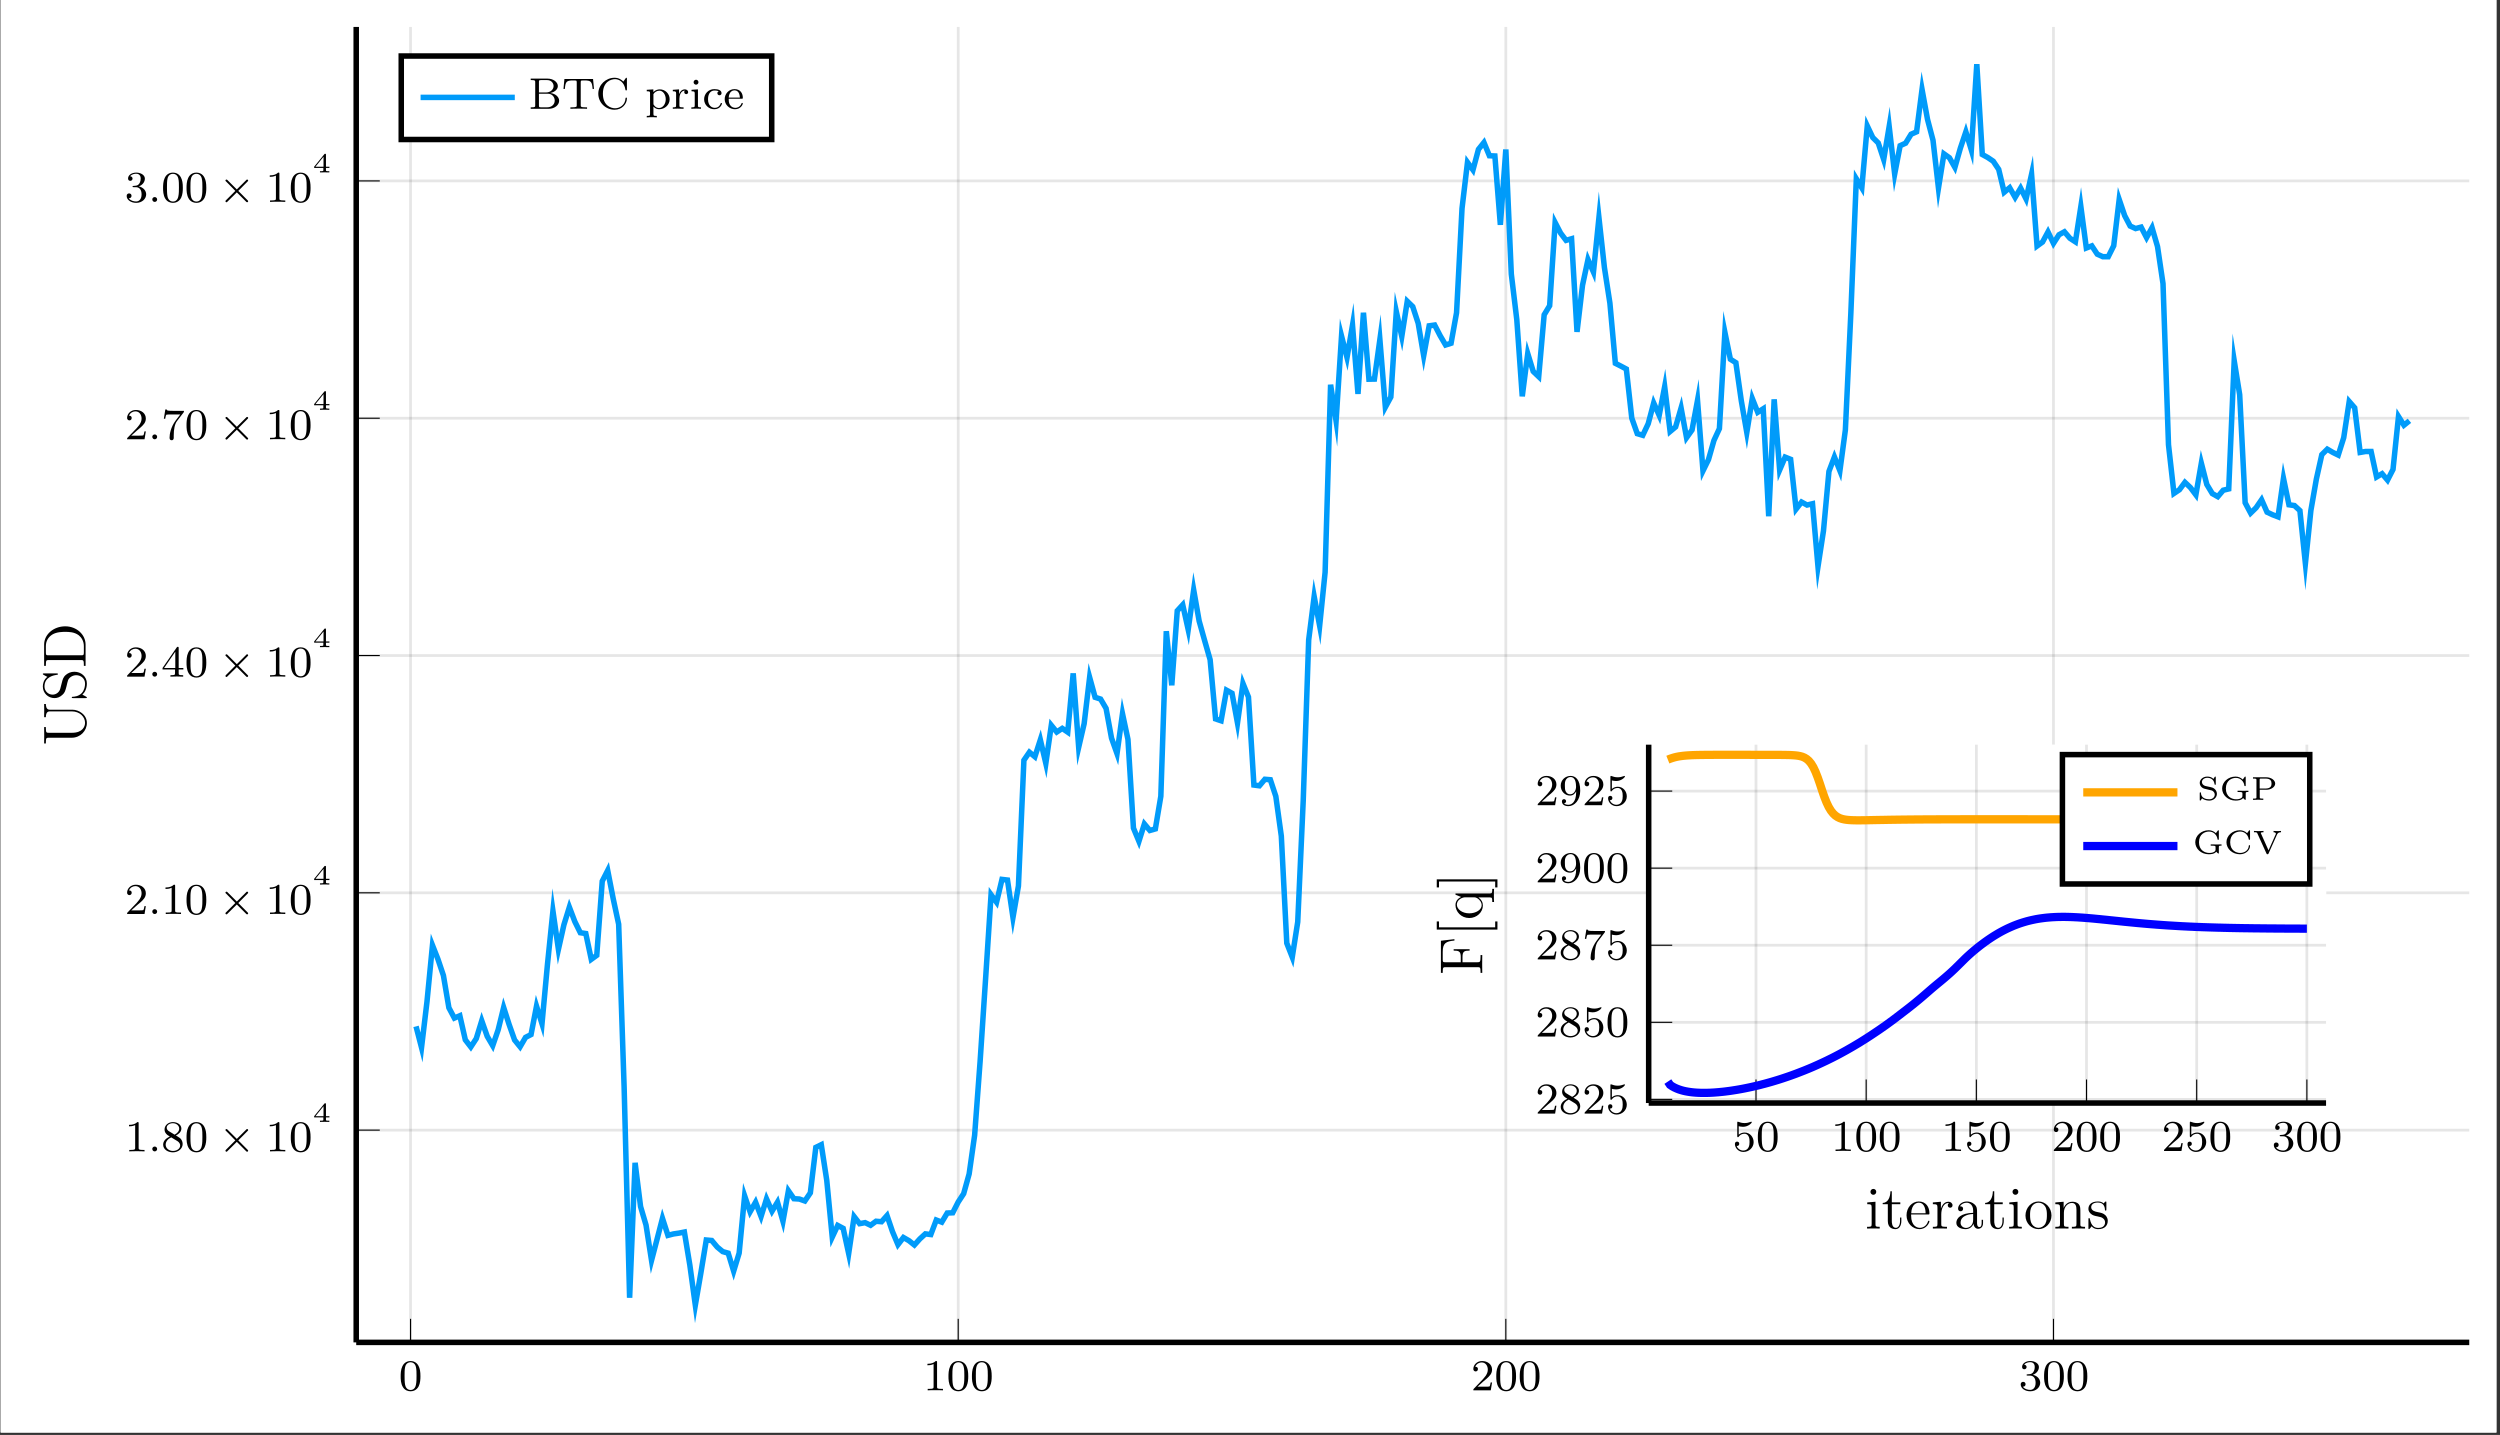 <?xml version="1.0" encoding="UTF-8"?>
<svg xmlns="http://www.w3.org/2000/svg" xmlns:xlink="http://www.w3.org/1999/xlink" width="450.473pt" height="258.562pt" viewBox="0 0 450.473 258.562" version="1.2">
<rect x="0" y="0" width="450.473" height="258.562" fill="#333333" stroke="none"/>
<defs>
<g>
<symbol overflow="visible" id="glyph-1710856462679856-0-0">
<path style="stroke:none;" d=""/>
</symbol>
<symbol overflow="visible" id="glyph-1710856462679856-0-1">
<path style="stroke:none;" d="M 3.891 -2.531 C 3.891 -3.391 3.797 -3.906 3.547 -4.406 C 3.188 -5.109 2.547 -5.281 2.109 -5.281 C 1.109 -5.281 0.734 -4.547 0.625 -4.312 C 0.344 -3.734 0.328 -2.953 0.328 -2.531 C 0.328 -2.016 0.344 -1.203 0.734 -0.578 C 1.094 0.016 1.688 0.172 2.109 0.172 C 2.484 0.172 3.172 0.047 3.578 -0.734 C 3.859 -1.312 3.891 -2.016 3.891 -2.531 Z M 2.109 -0.062 C 1.844 -0.062 1.281 -0.188 1.125 -1.016 C 1.031 -1.469 1.031 -2.219 1.031 -2.625 C 1.031 -3.188 1.031 -3.734 1.125 -4.172 C 1.281 -4.984 1.906 -5.062 2.109 -5.062 C 2.375 -5.062 2.922 -4.938 3.078 -4.203 C 3.188 -3.766 3.188 -3.172 3.188 -2.625 C 3.188 -2.156 3.188 -1.453 3.078 -1 C 2.922 -0.172 2.375 -0.062 2.109 -0.062 Z M 2.109 -0.062 "/>
</symbol>
<symbol overflow="visible" id="glyph-1710856462679856-0-2">
<path style="stroke:none;" d="M 2.5 -5.062 C 2.5 -5.281 2.484 -5.281 2.266 -5.281 C 1.938 -4.969 1.516 -4.781 0.766 -4.781 L 0.766 -4.516 C 0.984 -4.516 1.406 -4.516 1.875 -4.734 L 1.875 -0.656 C 1.875 -0.359 1.844 -0.266 1.094 -0.266 L 0.812 -0.266 L 0.812 0 C 1.141 -0.031 1.828 -0.031 2.172 -0.031 C 2.531 -0.031 3.234 -0.031 3.562 0 L 3.562 -0.266 L 3.281 -0.266 C 2.516 -0.266 2.5 -0.359 2.5 -0.656 Z M 2.5 -5.062 "/>
</symbol>
<symbol overflow="visible" id="glyph-1710856462679856-0-3">
<path style="stroke:none;" d="M 2.25 -1.625 C 2.375 -1.734 2.703 -2 2.828 -2.109 C 3.328 -2.562 3.797 -3 3.797 -3.734 C 3.797 -4.672 3 -5.281 2 -5.281 C 1.047 -5.281 0.422 -4.562 0.422 -3.859 C 0.422 -3.469 0.734 -3.406 0.844 -3.406 C 1.016 -3.406 1.25 -3.531 1.25 -3.828 C 1.25 -4.25 0.859 -4.25 0.766 -4.25 C 1 -4.828 1.531 -5.031 1.922 -5.031 C 2.656 -5.031 3.031 -4.391 3.031 -3.734 C 3.031 -2.906 2.453 -2.297 1.516 -1.344 L 0.516 -0.297 C 0.422 -0.219 0.422 -0.203 0.422 0 L 3.562 0 L 3.797 -1.422 L 3.547 -1.422 C 3.516 -1.266 3.453 -0.859 3.359 -0.719 C 3.312 -0.656 2.719 -0.656 2.578 -0.656 L 1.172 -0.656 Z M 2.25 -1.625 "/>
</symbol>
<symbol overflow="visible" id="glyph-1710856462679856-0-4">
<path style="stroke:none;" d="M 2.016 -2.656 C 2.641 -2.656 3.031 -2.188 3.031 -1.359 C 3.031 -0.359 2.469 -0.078 2.047 -0.078 C 1.609 -0.078 1.016 -0.234 0.734 -0.656 C 1.031 -0.656 1.219 -0.828 1.219 -1.094 C 1.219 -1.359 1.047 -1.531 0.781 -1.531 C 0.578 -1.531 0.344 -1.406 0.344 -1.078 C 0.344 -0.328 1.156 0.172 2.062 0.172 C 3.125 0.172 3.859 -0.562 3.859 -1.359 C 3.859 -2.016 3.344 -2.625 2.531 -2.797 C 3.156 -3.016 3.625 -3.562 3.625 -4.203 C 3.625 -4.828 2.906 -5.281 2.078 -5.281 C 1.234 -5.281 0.594 -4.828 0.594 -4.219 C 0.594 -3.922 0.781 -3.797 1 -3.797 C 1.234 -3.797 1.406 -3.984 1.406 -4.203 C 1.406 -4.5 1.141 -4.609 0.969 -4.625 C 1.297 -5.062 1.922 -5.078 2.062 -5.078 C 2.266 -5.078 2.875 -5.016 2.875 -4.203 C 2.875 -3.641 2.641 -3.312 2.531 -3.188 C 2.297 -2.938 2.109 -2.922 1.625 -2.891 C 1.469 -2.875 1.406 -2.875 1.406 -2.766 C 1.406 -2.656 1.484 -2.656 1.609 -2.656 Z M 2.016 -2.656 "/>
</symbol>
<symbol overflow="visible" id="glyph-1710856462679856-0-5">
<path style="stroke:none;" d="M 2.641 -2.875 C 3.078 -3.078 3.625 -3.484 3.625 -4.109 C 3.625 -4.859 2.859 -5.281 2.109 -5.281 C 1.266 -5.281 0.594 -4.703 0.594 -3.953 C 0.594 -3.672 0.688 -3.391 0.891 -3.172 C 1.031 -3 1.062 -2.984 1.547 -2.672 C 0.562 -2.234 0.344 -1.656 0.344 -1.203 C 0.344 -0.328 1.234 0.172 2.094 0.172 C 3.078 0.172 3.859 -0.5 3.859 -1.344 C 3.859 -1.844 3.594 -2.172 3.469 -2.312 C 3.328 -2.438 3.328 -2.438 2.641 -2.875 Z M 1.406 -3.625 C 1.172 -3.75 0.984 -3.984 0.984 -4.266 C 0.984 -4.766 1.531 -5.078 2.094 -5.078 C 2.719 -5.078 3.234 -4.656 3.234 -4.109 C 3.234 -3.641 2.875 -3.25 2.406 -3.016 Z M 1.797 -2.531 C 1.828 -2.516 2.734 -1.953 2.875 -1.875 C 3 -1.797 3.406 -1.547 3.406 -1.062 C 3.406 -0.453 2.766 -0.078 2.109 -0.078 C 1.406 -0.078 0.797 -0.562 0.797 -1.203 C 0.797 -1.812 1.25 -2.281 1.797 -2.531 Z M 1.797 -2.531 "/>
</symbol>
<symbol overflow="visible" id="glyph-1710856462679856-0-6">
<path style="stroke:none;" d="M 3.141 -5.141 C 3.141 -5.312 3.141 -5.375 2.969 -5.375 C 2.859 -5.375 2.859 -5.359 2.781 -5.25 L 0.234 -1.562 L 0.234 -1.297 L 2.484 -1.297 L 2.484 -0.641 C 2.484 -0.344 2.453 -0.266 1.844 -0.266 L 1.656 -0.266 L 1.656 0 C 2.344 -0.031 2.359 -0.031 2.812 -0.031 C 3.266 -0.031 3.281 -0.031 3.953 0 L 3.953 -0.266 L 3.766 -0.266 C 3.156 -0.266 3.141 -0.344 3.141 -0.641 L 3.141 -1.297 L 3.984 -1.297 L 3.984 -1.562 L 3.141 -1.562 Z M 2.531 -4.5 L 2.531 -1.562 L 0.516 -1.562 Z M 2.531 -4.5 "/>
</symbol>
<symbol overflow="visible" id="glyph-1710856462679856-0-7">
<path style="stroke:none;" d="M 4.031 -4.844 C 4.094 -4.938 4.094 -4.953 4.094 -5.125 L 2.078 -5.125 C 1.875 -5.125 1.625 -5.125 1.438 -5.141 C 1.016 -5.172 1.016 -5.25 0.984 -5.375 L 0.734 -5.375 L 0.469 -3.703 L 0.719 -3.703 C 0.734 -3.812 0.812 -4.359 0.938 -4.438 C 1.016 -4.469 1.609 -4.469 1.734 -4.469 L 3.422 -4.469 L 2.594 -3.375 C 1.688 -2.156 1.5 -0.906 1.5 -0.281 C 1.5 -0.203 1.5 0.172 1.875 0.172 C 2.25 0.172 2.25 -0.188 2.25 -0.281 L 2.25 -0.672 C 2.25 -1.812 2.438 -2.75 2.828 -3.266 Z M 4.031 -4.844 "/>
</symbol>
<symbol overflow="visible" id="glyph-1710856462679856-0-8">
<path style="stroke:none;" d="M 1.109 -4.469 C 1.219 -4.438 1.531 -4.359 1.875 -4.359 C 2.859 -4.359 3.469 -5.062 3.469 -5.172 C 3.469 -5.266 3.406 -5.281 3.375 -5.281 C 3.359 -5.281 3.344 -5.281 3.266 -5.25 C 2.953 -5.125 2.594 -5.031 2.156 -5.031 C 1.688 -5.031 1.297 -5.156 1.062 -5.25 C 0.984 -5.281 0.969 -5.281 0.953 -5.281 C 0.844 -5.281 0.844 -5.203 0.844 -5.062 L 0.844 -2.734 C 0.844 -2.578 0.844 -2.484 0.984 -2.484 C 1.047 -2.484 1.062 -2.516 1.109 -2.578 C 1.203 -2.703 1.5 -3.109 2.172 -3.109 C 2.625 -3.109 2.844 -2.75 2.906 -2.594 C 3.047 -2.312 3.062 -1.938 3.062 -1.625 C 3.062 -1.344 3.047 -0.906 2.828 -0.562 C 2.688 -0.312 2.359 -0.078 1.938 -0.078 C 1.422 -0.078 0.922 -0.391 0.734 -0.922 C 0.75 -0.906 0.797 -0.906 0.812 -0.906 C 1.031 -0.906 1.203 -1.047 1.203 -1.297 C 1.203 -1.594 0.984 -1.688 0.812 -1.688 C 0.672 -1.688 0.422 -1.609 0.422 -1.266 C 0.422 -0.562 1.047 0.172 1.953 0.172 C 2.953 0.172 3.797 -0.609 3.797 -1.594 C 3.797 -2.516 3.125 -3.328 2.188 -3.328 C 1.797 -3.328 1.422 -3.203 1.109 -2.938 Z M 1.109 -4.469 "/>
</symbol>
<symbol overflow="visible" id="glyph-1710856462679856-0-9">
<path style="stroke:none;" d="M 3.125 -2.344 C 3.125 -0.406 2.188 -0.078 1.734 -0.078 C 1.562 -0.078 1.156 -0.094 0.938 -0.344 C 1.281 -0.375 1.312 -0.641 1.312 -0.719 C 1.312 -0.953 1.125 -1.094 0.938 -1.094 C 0.797 -1.094 0.562 -1 0.562 -0.703 C 0.562 -0.156 1.016 0.172 1.734 0.172 C 2.828 0.172 3.859 -0.922 3.859 -2.609 C 3.859 -4.688 2.953 -5.281 2.125 -5.281 C 1.188 -5.281 0.344 -4.562 0.344 -3.516 C 0.344 -2.484 1.125 -1.734 2.016 -1.734 C 2.578 -1.734 2.922 -2.094 3.125 -2.5 Z M 2.047 -1.969 C 1.688 -1.969 1.453 -2.125 1.281 -2.422 C 1.094 -2.719 1.094 -3.109 1.094 -3.5 C 1.094 -3.984 1.094 -4.312 1.312 -4.641 C 1.516 -4.922 1.766 -5.078 2.141 -5.078 C 2.672 -5.078 2.906 -4.562 2.922 -4.516 C 3.094 -4.125 3.109 -3.5 3.109 -3.344 C 3.109 -2.719 2.766 -1.969 2.047 -1.969 Z M 2.047 -1.969 "/>
</symbol>
<symbol overflow="visible" id="glyph-1710856462679856-1-0">
<path style="stroke:none;" d=""/>
</symbol>
<symbol overflow="visible" id="glyph-1710856462679856-1-1">
<path style="stroke:none;" d="M 1.609 -0.438 C 1.609 -0.703 1.391 -0.875 1.172 -0.875 C 0.922 -0.875 0.734 -0.672 0.734 -0.453 C 0.734 -0.172 0.953 0 1.172 0 C 1.422 0 1.609 -0.203 1.609 -0.438 Z M 1.609 -0.438 "/>
</symbol>
<symbol overflow="visible" id="glyph-1710856462679856-2-0">
<path style="stroke:none;" d=""/>
</symbol>
<symbol overflow="visible" id="glyph-1710856462679856-2-1">
<path style="stroke:none;" d="M 5.203 -3.656 C 5.312 -3.75 5.328 -3.797 5.328 -3.844 C 5.328 -3.938 5.234 -4.031 5.141 -4.031 C 5.062 -4.031 5.031 -4 4.953 -3.906 L 3.281 -2.25 L 1.609 -3.922 C 1.516 -4.016 1.484 -4.031 1.422 -4.031 C 1.328 -4.031 1.234 -3.953 1.234 -3.844 C 1.234 -3.781 1.266 -3.75 1.359 -3.672 L 3.016 -1.984 L 1.359 -0.328 C 1.25 -0.219 1.234 -0.188 1.234 -0.125 C 1.234 -0.031 1.328 0.062 1.422 0.062 C 1.5 0.062 1.516 0.031 1.609 -0.062 L 3.281 -1.719 L 5.016 0.016 C 5.047 0.031 5.094 0.062 5.141 0.062 C 5.234 0.062 5.328 -0.031 5.328 -0.125 C 5.328 -0.188 5.281 -0.219 5.281 -0.234 C 5.25 -0.281 3.984 -1.547 3.547 -1.984 Z M 5.203 -3.656 "/>
</symbol>
<symbol overflow="visible" id="glyph-1710856462679856-3-0">
<path style="stroke:none;" d=""/>
</symbol>
<symbol overflow="visible" id="glyph-1710856462679856-3-1">
<path style="stroke:none;" d="M 3.062 -0.812 L 3.062 -1.031 L 2.438 -1.031 L 2.438 -3.219 C 2.438 -3.328 2.438 -3.359 2.312 -3.359 C 2.219 -3.359 2.203 -3.359 2.156 -3.297 L 0.312 -1.031 L 0.312 -0.812 L 1.969 -0.812 L 1.969 -0.422 C 1.969 -0.266 1.969 -0.219 1.531 -0.219 L 1.359 -0.219 L 1.359 0 C 1.594 -0.016 1.922 -0.016 2.203 -0.016 C 2.5 -0.016 2.812 -0.016 3.047 0 L 3.047 -0.219 L 2.875 -0.219 C 2.438 -0.219 2.438 -0.266 2.438 -0.422 L 2.438 -0.812 Z M 2 -2.828 L 2 -1.031 L 0.547 -1.031 Z M 2 -2.828 "/>
</symbol>
<symbol overflow="visible" id="glyph-1710856462679856-4-0">
<path style="stroke:none;" d=""/>
</symbol>
<symbol overflow="visible" id="glyph-1710856462679856-4-1">
<path style="stroke:none;" d="M -7.156 -7.562 L -7.469 -7.562 C -7.453 -7.281 -7.453 -6.688 -7.453 -6.391 C -7.453 -6.062 -7.453 -5.484 -7.469 -5.188 L -7.156 -5.188 C -7.156 -6.234 -6.641 -6.234 -6.344 -6.234 L -2.516 -6.234 C -0.984 -6.234 -0.094 -5.188 -0.094 -4.172 C -0.094 -3.516 -0.531 -2.375 -2.438 -2.375 L -6.641 -2.375 C -7.047 -2.375 -7.156 -2.406 -7.156 -3.188 L -7.156 -3.406 L -7.469 -3.406 C -7.453 -3.156 -7.453 -2.25 -7.453 -1.938 C -7.453 -1.609 -7.453 -0.703 -7.469 -0.453 L -7.156 -0.453 L -7.156 -0.672 C -7.156 -1.453 -7.047 -1.484 -6.641 -1.484 L -2.5 -1.484 C -0.922 -1.484 0.234 -2.75 0.234 -4.141 C 0.234 -5.672 -1.25 -6.531 -2.344 -6.531 L -6.484 -6.531 C -7.156 -6.531 -7.156 -7.375 -7.156 -7.562 Z M -7.156 -7.562 "/>
</symbol>
<symbol overflow="visible" id="glyph-1710856462679856-4-2">
<path style="stroke:none;" d="M -2.016 -5.344 C -2.672 -5.344 -3.172 -5.094 -3.531 -4.797 C -4.031 -4.391 -4.141 -3.906 -4.25 -3.484 L -4.562 -2.281 C -4.703 -1.719 -5.25 -1.219 -5.953 -1.219 C -6.719 -1.219 -7.406 -1.844 -7.406 -2.688 C -7.406 -4.484 -5.625 -4.719 -5.156 -4.797 C -5.031 -4.812 -4.984 -4.812 -4.984 -4.922 C -4.984 -5.047 -5.047 -5.047 -5.234 -5.047 L -7.453 -5.047 C -7.641 -5.047 -7.703 -5.047 -7.703 -4.938 C -7.703 -4.906 -7.703 -4.859 -7.562 -4.781 L -6.891 -4.422 C -7.562 -3.891 -7.703 -3.172 -7.703 -2.688 C -7.703 -1.469 -6.719 -0.594 -5.609 -0.594 C -5.078 -0.594 -4.609 -0.781 -4.172 -1.188 C -3.734 -1.562 -3.641 -1.953 -3.438 -2.719 C -3.359 -3.109 -3.203 -3.703 -3.141 -3.859 C -2.891 -4.375 -2.297 -4.719 -1.688 -4.719 C -0.859 -4.719 -0.094 -4.141 -0.094 -3.219 C -0.094 -2.734 -0.203 -2.062 -0.672 -1.516 C -1.25 -0.891 -2.031 -0.844 -2.391 -0.828 C -2.484 -0.812 -2.484 -0.703 -2.484 -0.703 C -2.484 -0.594 -2.422 -0.594 -2.234 -0.594 L -0.016 -0.594 C 0.172 -0.594 0.234 -0.594 0.234 -0.703 C 0.234 -0.766 0.203 -0.781 0.078 -0.859 L -0.578 -1.219 C -0.141 -1.609 0.234 -2.297 0.234 -3.234 C 0.234 -4.469 -0.812 -5.344 -2.016 -5.344 Z M -2.016 -5.344 "/>
</symbol>
<symbol overflow="visible" id="glyph-1710856462679856-4-3">
<path style="stroke:none;" d="M -3.656 -7.578 C -5.781 -7.578 -7.469 -6.109 -7.469 -4.281 L -7.469 -0.453 L -7.156 -0.453 L -7.156 -0.672 C -7.156 -1.469 -7.047 -1.5 -6.641 -1.5 L -0.828 -1.5 C -0.422 -1.5 -0.312 -1.469 -0.312 -0.672 L -0.312 -0.453 L 0 -0.453 L 0 -4.281 C 0 -6.109 -1.641 -7.578 -3.656 -7.578 Z M -3.672 -6.578 C -3.062 -6.578 -2.031 -6.578 -1.219 -5.953 C -0.766 -5.594 -0.312 -4.938 -0.312 -4.016 L -0.312 -2.859 C -0.312 -2.391 -0.391 -2.359 -0.75 -2.359 L -6.719 -2.359 C -7.078 -2.359 -7.156 -2.391 -7.156 -2.859 L -7.156 -4.016 C -7.156 -4.922 -6.719 -5.641 -6 -6.094 C -5.219 -6.578 -4.109 -6.578 -3.672 -6.578 Z M -3.672 -6.578 "/>
</symbol>
<symbol overflow="visible" id="glyph-1710856462679856-4-4">
<path style="stroke:none;" d="M -5.016 -6.531 L -7.453 -6.25 L -7.453 -0.453 L -7.125 -0.453 L -7.125 -0.672 C -7.125 -1.453 -7.016 -1.484 -6.609 -1.484 L -0.828 -1.484 C -0.422 -1.484 -0.312 -1.453 -0.312 -0.672 L -0.312 -0.453 L 0 -0.453 C -0.016 -0.703 -0.016 -1.688 -0.016 -2.016 C -0.016 -2.391 -0.016 -3.359 0 -3.672 L -0.312 -3.672 L -0.312 -3.344 C -0.312 -2.391 -0.453 -2.375 -0.844 -2.375 L -3.562 -2.375 L -3.562 -3.328 C -3.562 -4.359 -3.203 -4.469 -2.281 -4.469 L -2.281 -4.719 L -5.156 -4.719 L -5.156 -4.469 C -4.25 -4.469 -3.875 -4.359 -3.875 -3.328 L -3.875 -2.375 L -6.688 -2.375 C -7.047 -2.375 -7.125 -2.391 -7.125 -2.875 L -7.125 -4.25 C -7.125 -5.812 -6.547 -6.141 -5.016 -6.281 Z M -5.016 -6.531 "/>
</symbol>
<symbol overflow="visible" id="glyph-1710856462679856-4-5">
<path style="stroke:none;" d="M 2.734 -2.734 L 2.328 -2.734 L 2.328 -1.672 L -7.797 -1.672 L -7.797 -2.734 L -8.203 -2.734 L -8.203 -1.266 L 2.734 -1.266 Z M 2.734 -2.734 "/>
</symbol>
<symbol overflow="visible" id="glyph-1710856462679856-4-6">
<path style="stroke:none;" d="M 2.125 -5.625 L 1.797 -5.625 C 1.797 -4.938 1.797 -4.797 1.312 -4.797 L -4.828 -4.797 L -4.828 -4.578 L -3.812 -4.172 C -4.219 -3.984 -4.828 -3.547 -4.828 -2.719 C -4.828 -1.516 -3.797 -0.375 -2.344 -0.375 C -0.969 -0.375 0.109 -1.438 0.109 -2.625 C 0.109 -3.219 -0.156 -3.703 -0.703 -4.094 L 1.312 -4.094 C 1.797 -4.094 1.797 -3.969 1.797 -3.266 L 2.125 -3.266 C 2.094 -3.547 2.094 -4.141 2.094 -4.438 C 2.094 -4.75 2.094 -5.344 2.125 -5.625 Z M -1.469 -4.109 C -1.109 -4.109 -0.797 -3.922 -0.547 -3.656 C -0.141 -3.266 -0.109 -2.859 -0.109 -2.688 C -0.109 -1.859 -1.141 -1.219 -2.344 -1.219 C -3.656 -1.219 -4.578 -1.984 -4.578 -2.781 C -4.578 -3.656 -3.641 -4.109 -3.078 -4.109 Z M -1.469 -4.109 "/>
</symbol>
<symbol overflow="visible" id="glyph-1710856462679856-4-7">
<path style="stroke:none;" d="M 2.734 -1.688 L -8.203 -1.688 L -8.203 -0.234 L -7.797 -0.234 L -7.797 -1.297 L 2.328 -1.297 L 2.328 -0.234 L 2.734 -0.234 Z M 2.734 -1.688 "/>
</symbol>
<symbol overflow="visible" id="glyph-1710856462679856-5-0">
<path style="stroke:none;" d=""/>
</symbol>
<symbol overflow="visible" id="glyph-1710856462679856-5-1">
<path style="stroke:none;" d="M 5.5 -1.453 C 5.5 -2.094 4.891 -2.734 3.891 -2.844 C 4.766 -3.016 5.266 -3.547 5.266 -4.094 C 5.266 -4.797 4.469 -5.438 3.406 -5.438 L 0.375 -5.438 L 0.375 -5.172 L 0.562 -5.172 C 1.172 -5.172 1.188 -5.078 1.188 -4.781 L 1.188 -0.641 C 1.188 -0.344 1.172 -0.266 0.562 -0.266 L 0.375 -0.266 L 0.375 0 L 3.625 0 C 4.719 0 5.5 -0.703 5.5 -1.453 Z M 4.5 -4.094 C 4.5 -3.547 4.016 -2.938 3.109 -2.938 L 1.859 -2.938 L 1.859 -4.844 C 1.859 -5.109 1.875 -5.172 2.25 -5.172 L 3.344 -5.172 C 4.141 -5.172 4.5 -4.562 4.5 -4.094 Z M 4.703 -1.469 C 4.703 -0.812 4.172 -0.266 3.359 -0.266 L 2.25 -0.266 C 1.875 -0.266 1.859 -0.312 1.859 -0.594 L 1.859 -2.719 L 3.469 -2.719 C 4.25 -2.719 4.703 -2.094 4.703 -1.469 Z M 4.703 -1.469 "/>
</symbol>
<symbol overflow="visible" id="glyph-1710856462679856-5-2">
<path style="stroke:none;" d="M 5.797 -3.578 L 5.625 -5.375 L 0.469 -5.375 L 0.297 -3.578 L 0.547 -3.578 C 0.656 -4.922 0.844 -5.109 2.062 -5.109 C 2.219 -5.109 2.453 -5.109 2.516 -5.094 C 2.672 -5.062 2.688 -4.984 2.688 -4.781 L 2.688 -0.656 C 2.688 -0.375 2.688 -0.266 1.859 -0.266 L 1.547 -0.266 L 1.547 0 C 1.844 -0.031 2.703 -0.031 3.047 -0.031 C 3.391 -0.031 4.25 -0.031 4.547 0 L 4.547 -0.266 L 4.234 -0.266 C 3.406 -0.266 3.406 -0.375 3.406 -0.656 L 3.406 -4.781 C 3.406 -4.969 3.406 -5.062 3.578 -5.094 C 3.656 -5.109 3.875 -5.109 4.031 -5.109 C 5.25 -5.109 5.438 -4.922 5.547 -3.578 Z M 5.797 -3.578 "/>
</symbol>
<symbol overflow="visible" id="glyph-1710856462679856-5-3">
<path style="stroke:none;" d="M 5.625 -1.859 C 5.625 -1.938 5.625 -2.016 5.5 -2.016 C 5.406 -2.016 5.391 -1.969 5.375 -1.891 C 5.312 -0.672 4.328 -0.094 3.484 -0.094 C 2.812 -0.094 1.297 -0.516 1.297 -2.719 C 1.297 -4.859 2.734 -5.344 3.484 -5.344 C 4.234 -5.344 5.156 -4.797 5.359 -3.438 C 5.375 -3.375 5.375 -3.312 5.484 -3.312 C 5.625 -3.312 5.625 -3.375 5.625 -3.516 L 5.625 -5.391 C 5.625 -5.516 5.625 -5.594 5.516 -5.594 C 5.469 -5.594 5.453 -5.594 5.391 -5.484 L 4.984 -4.906 C 4.688 -5.203 4.172 -5.594 3.406 -5.594 C 1.812 -5.594 0.469 -4.312 0.469 -2.719 C 0.469 -1.109 1.797 0.172 3.406 0.172 C 4.75 0.172 5.625 -0.891 5.625 -1.859 Z M 5.625 -1.859 "/>
</symbol>
<symbol overflow="visible" id="glyph-1710856462679856-5-4">
<path style="stroke:none;" d="M 4.406 -1.719 C 4.406 -2.719 3.609 -3.5 2.641 -3.5 C 2.328 -3.5 1.875 -3.422 1.469 -3.016 L 1.469 -3.5 L 0.281 -3.422 L 0.281 -3.156 C 0.844 -3.156 0.875 -3.109 0.875 -2.781 L 0.875 0.922 C 0.875 1.281 0.781 1.281 0.281 1.281 L 0.281 1.547 C 0.625 1.516 0.969 1.516 1.188 1.516 C 1.422 1.516 1.75 1.516 2.094 1.547 L 2.094 1.281 C 1.578 1.281 1.484 1.281 1.484 0.922 L 1.484 -0.391 C 1.859 0.016 2.266 0.078 2.516 0.078 C 3.531 0.078 4.406 -0.703 4.406 -1.719 Z M 3.703 -1.719 C 3.703 -0.797 3.125 -0.141 2.484 -0.141 C 2.203 -0.141 1.844 -0.266 1.578 -0.656 C 1.484 -0.797 1.484 -0.797 1.484 -0.953 L 1.484 -2.641 C 1.672 -2.969 2.062 -3.266 2.562 -3.266 C 3.188 -3.266 3.703 -2.578 3.703 -1.719 Z M 3.703 -1.719 "/>
</symbol>
<symbol overflow="visible" id="glyph-1710856462679856-5-5">
<path style="stroke:none;" d="M 3.047 -3 C 3.047 -3.281 2.797 -3.5 2.453 -3.5 C 1.938 -3.5 1.578 -3.125 1.422 -2.672 L 1.406 -2.672 L 1.406 -3.5 L 0.281 -3.422 L 0.281 -3.156 C 0.812 -3.156 0.875 -3.109 0.875 -2.719 L 0.875 -0.625 C 0.875 -0.266 0.781 -0.266 0.281 -0.266 L 0.281 0 C 0.594 -0.031 1.031 -0.031 1.219 -0.031 C 1.688 -0.031 1.703 -0.031 2.219 0 L 2.219 -0.266 L 2.062 -0.266 C 1.484 -0.266 1.469 -0.344 1.469 -0.641 L 1.469 -1.812 C 1.469 -2.406 1.703 -3.266 2.469 -3.281 C 2.422 -3.25 2.344 -3.188 2.344 -3 C 2.344 -2.766 2.531 -2.641 2.703 -2.641 C 2.891 -2.641 3.047 -2.781 3.047 -3 Z M 3.047 -3 "/>
</symbol>
<symbol overflow="visible" id="glyph-1710856462679856-5-6">
<path style="stroke:none;" d="M 2.062 0 L 2.062 -0.266 C 1.547 -0.266 1.516 -0.297 1.516 -0.609 L 1.516 -3.5 L 0.359 -3.422 L 0.359 -3.156 C 0.859 -3.156 0.938 -3.109 0.938 -2.719 L 0.938 -0.625 C 0.938 -0.266 0.844 -0.266 0.328 -0.266 L 0.328 0 C 0.641 -0.031 1.094 -0.031 1.203 -0.031 C 1.312 -0.031 1.797 -0.031 2.062 0 Z M 1.609 -4.781 C 1.609 -5.047 1.406 -5.234 1.172 -5.234 C 0.953 -5.234 0.734 -5.047 0.734 -4.781 C 0.734 -4.562 0.922 -4.344 1.172 -4.344 C 1.422 -4.344 1.609 -4.562 1.609 -4.781 Z M 1.609 -4.781 "/>
</symbol>
<symbol overflow="visible" id="glyph-1710856462679856-5-7">
<path style="stroke:none;" d="M 3.5 -0.953 C 3.5 -1.047 3.406 -1.047 3.375 -1.047 C 3.328 -1.047 3.281 -1.047 3.266 -0.969 C 3.203 -0.797 2.984 -0.172 2.188 -0.172 C 1.688 -0.172 0.984 -0.547 0.984 -1.719 C 0.984 -2.875 1.578 -3.297 2.156 -3.297 C 2.234 -3.297 2.641 -3.297 2.922 -3.156 C 2.703 -3.078 2.672 -2.906 2.672 -2.812 C 2.672 -2.594 2.828 -2.438 3.047 -2.438 C 3.25 -2.438 3.422 -2.578 3.422 -2.812 C 3.422 -3.312 2.875 -3.547 2.125 -3.547 C 1.031 -3.547 0.281 -2.672 0.281 -1.719 C 0.281 -0.703 1.109 0.078 2.109 0.078 C 3.234 0.078 3.5 -0.859 3.5 -0.953 Z M 3.5 -0.953 "/>
</symbol>
<symbol overflow="visible" id="glyph-1710856462679856-5-8">
<path style="stroke:none;" d="M 3.5 -0.953 C 3.5 -0.984 3.484 -1.062 3.375 -1.062 C 3.297 -1.062 3.281 -1.016 3.266 -0.969 C 2.969 -0.188 2.297 -0.172 2.141 -0.172 C 1.797 -0.172 1.422 -0.328 1.188 -0.703 C 0.953 -1.062 0.953 -1.578 0.953 -1.812 L 3.281 -1.812 C 3.453 -1.812 3.5 -1.812 3.5 -2 C 3.5 -2.703 3.125 -3.547 2 -3.547 C 1.016 -3.547 0.234 -2.734 0.234 -1.734 C 0.234 -0.719 1.094 0.078 2.094 0.078 C 3.109 0.078 3.5 -0.766 3.5 -0.953 Z M 2.969 -2.016 L 0.953 -2.016 C 1.031 -3.141 1.703 -3.328 2 -3.328 C 2.922 -3.328 2.953 -2.203 2.969 -2.016 Z M 2.969 -2.016 "/>
</symbol>
<symbol overflow="visible" id="glyph-1710856462679856-6-0">
<path style="stroke:none;" d=""/>
</symbol>
<symbol overflow="visible" id="glyph-1710856462679856-6-1">
<path style="stroke:none;" d="M 2.641 0 L 2.641 -0.312 C 1.922 -0.312 1.875 -0.375 1.875 -0.797 L 1.875 -4.828 L 0.391 -4.703 L 0.391 -4.391 C 1.094 -4.391 1.188 -4.312 1.188 -3.781 L 1.188 -0.812 C 1.188 -0.312 1.078 -0.312 0.359 -0.312 L 0.359 0 C 0.672 -0.016 1.188 -0.016 1.516 -0.016 C 1.625 -0.016 2.266 -0.016 2.641 0 Z M 2.016 -6.609 C 2.016 -6.938 1.766 -7.141 1.5 -7.141 C 1.188 -7.141 0.969 -6.906 0.969 -6.609 C 0.969 -6.328 1.203 -6.078 1.484 -6.078 C 1.812 -6.078 2.016 -6.344 2.016 -6.609 Z M 2.016 -6.609 "/>
</symbol>
<symbol overflow="visible" id="glyph-1710856462679856-6-2">
<path style="stroke:none;" d="M 3.562 -1.359 L 3.562 -1.984 L 3.328 -1.984 L 3.328 -1.375 C 3.328 -0.594 3 -0.125 2.578 -0.125 C 1.844 -0.125 1.844 -1.141 1.844 -1.328 L 1.844 -4.391 L 3.375 -4.391 L 3.375 -4.719 L 1.844 -4.719 L 1.844 -6.719 L 1.594 -6.719 C 1.578 -5.703 1.188 -4.641 0.203 -4.609 L 0.203 -4.391 L 1.125 -4.391 L 1.125 -1.359 C 1.125 -0.141 1.938 0.109 2.516 0.109 C 3.203 0.109 3.562 -0.562 3.562 -1.359 Z M 3.562 -1.359 "/>
</symbol>
<symbol overflow="visible" id="glyph-1710856462679856-6-3">
<path style="stroke:none;" d="M 4.453 -1.297 C 4.453 -1.359 4.391 -1.406 4.328 -1.406 C 4.25 -1.406 4.219 -1.359 4.203 -1.297 C 3.922 -0.375 3.188 -0.125 2.719 -0.125 C 2.266 -0.125 1.156 -0.438 1.156 -2.328 L 1.156 -2.531 L 4.188 -2.531 C 4.422 -2.531 4.453 -2.531 4.453 -2.75 C 4.453 -3.844 3.859 -4.875 2.531 -4.875 C 1.297 -4.875 0.328 -3.75 0.328 -2.391 C 0.328 -0.953 1.438 0.109 2.656 0.109 C 3.953 0.109 4.453 -1.078 4.453 -1.297 Z M 3.766 -2.75 L 1.172 -2.75 C 1.25 -4.469 2.219 -4.656 2.531 -4.656 C 3.703 -4.656 3.766 -3.109 3.766 -2.75 Z M 3.766 -2.75 "/>
</symbol>
<symbol overflow="visible" id="glyph-1710856462679856-6-4">
<path style="stroke:none;" d="M 3.859 -4.188 C 3.859 -4.516 3.562 -4.828 3.094 -4.828 C 2.172 -4.828 1.844 -3.812 1.781 -3.609 L 1.766 -3.609 L 1.766 -4.828 L 0.312 -4.703 L 0.312 -4.391 C 1.047 -4.391 1.141 -4.312 1.141 -3.766 L 1.141 -0.812 C 1.141 -0.312 1.016 -0.312 0.312 -0.312 L 0.312 0 C 0.609 -0.016 1.219 -0.016 1.547 -0.016 C 1.844 -0.016 2.609 -0.016 2.859 0 L 2.859 -0.312 L 2.641 -0.312 C 1.844 -0.312 1.828 -0.438 1.828 -0.828 L 1.828 -2.547 C 1.828 -3.609 2.266 -4.609 3.109 -4.609 C 3.188 -4.609 3.219 -4.609 3.266 -4.594 C 3.172 -4.547 3 -4.484 3 -4.188 C 3 -3.875 3.25 -3.75 3.422 -3.75 C 3.641 -3.75 3.859 -3.891 3.859 -4.188 Z M 3.859 -4.188 "/>
</symbol>
<symbol overflow="visible" id="glyph-1710856462679856-6-5">
<path style="stroke:none;" d="M 5.188 -0.969 L 5.188 -1.578 L 4.938 -1.578 L 4.938 -0.969 C 4.938 -0.344 4.688 -0.266 4.531 -0.266 C 4.109 -0.266 4.109 -0.844 4.109 -1 L 4.109 -2.922 C 4.109 -3.516 4.109 -3.953 3.625 -4.375 C 3.25 -4.719 2.75 -4.875 2.281 -4.875 C 1.375 -4.875 0.688 -4.281 0.688 -3.578 C 0.688 -3.266 0.891 -3.109 1.141 -3.109 C 1.406 -3.109 1.594 -3.297 1.594 -3.547 C 1.594 -4 1.203 -4 1.031 -4 C 1.297 -4.469 1.812 -4.656 2.25 -4.656 C 2.75 -4.656 3.406 -4.25 3.406 -3.266 L 3.406 -2.828 C 1.203 -2.781 0.375 -1.875 0.375 -1.031 C 0.375 -0.156 1.375 0.109 2.047 0.109 C 2.766 0.109 3.266 -0.328 3.469 -0.859 C 3.516 -0.344 3.844 0.047 4.312 0.047 C 4.547 0.047 5.188 -0.094 5.188 -0.969 Z M 3.406 -1.547 C 3.406 -0.469 2.609 -0.109 2.125 -0.109 C 1.594 -0.109 1.141 -0.5 1.141 -1.031 C 1.141 -2.469 3 -2.609 3.406 -2.625 Z M 3.406 -1.547 "/>
</symbol>
<symbol overflow="visible" id="glyph-1710856462679856-6-6">
<path style="stroke:none;" d="M 5.016 -2.344 C 5.016 -3.75 3.953 -4.875 2.672 -4.875 C 1.359 -4.875 0.328 -3.719 0.328 -2.344 C 0.328 -0.938 1.422 0.109 2.672 0.109 C 3.953 0.109 5.016 -0.969 5.016 -2.344 Z M 4.188 -2.438 C 4.188 -2.062 4.188 -1.375 3.906 -0.859 C 3.594 -0.344 3.094 -0.125 2.672 -0.125 C 2.281 -0.125 1.781 -0.312 1.469 -0.844 C 1.172 -1.328 1.156 -1.984 1.156 -2.438 C 1.156 -2.859 1.156 -3.516 1.5 -4.016 C 1.797 -4.484 2.281 -4.656 2.672 -4.656 C 3.094 -4.656 3.547 -4.469 3.844 -4.031 C 4.188 -3.531 4.188 -2.844 4.188 -2.438 Z M 4.188 -2.438 "/>
</symbol>
<symbol overflow="visible" id="glyph-1710856462679856-6-7">
<path style="stroke:none;" d="M 5.703 0 L 5.703 -0.312 C 5.156 -0.312 4.875 -0.312 4.859 -0.641 L 4.859 -2.656 C 4.859 -3.672 4.859 -3.984 4.609 -4.328 C 4.297 -4.75 3.781 -4.828 3.406 -4.828 C 2.344 -4.828 1.938 -3.922 1.844 -3.703 L 1.844 -4.828 L 0.344 -4.703 L 0.344 -4.391 C 1.094 -4.391 1.188 -4.312 1.188 -3.766 L 1.188 -0.812 C 1.188 -0.312 1.062 -0.312 0.344 -0.312 L 0.344 0 C 0.641 -0.016 1.219 -0.016 1.531 -0.016 C 1.844 -0.016 2.438 -0.016 2.719 0 L 2.719 -0.312 C 2.016 -0.312 1.891 -0.312 1.891 -0.812 L 1.891 -2.844 C 1.891 -3.984 2.641 -4.609 3.328 -4.609 C 4 -4.609 4.156 -4.047 4.156 -3.375 L 4.156 -0.812 C 4.156 -0.312 4.031 -0.312 3.328 -0.312 L 3.328 0 C 3.609 -0.016 4.203 -0.016 4.5 -0.016 C 4.828 -0.016 5.406 -0.016 5.703 0 Z M 5.703 0 "/>
</symbol>
<symbol overflow="visible" id="glyph-1710856462679856-6-8">
<path style="stroke:none;" d="M 3.844 -1.391 C 3.844 -1.984 3.484 -2.328 3.391 -2.422 C 3 -2.766 2.703 -2.828 1.984 -2.969 C 1.656 -3.031 0.859 -3.188 0.859 -3.844 C 0.859 -4.172 1.078 -4.688 2.062 -4.688 C 3.266 -4.688 3.328 -3.656 3.344 -3.328 C 3.359 -3.234 3.438 -3.234 3.469 -3.234 C 3.594 -3.234 3.594 -3.297 3.594 -3.484 L 3.594 -4.625 C 3.594 -4.828 3.594 -4.875 3.484 -4.875 C 3.391 -4.875 3.188 -4.641 3.109 -4.531 C 2.766 -4.812 2.422 -4.875 2.078 -4.875 C 0.75 -4.875 0.359 -4.156 0.359 -3.547 C 0.359 -3.438 0.359 -3.047 0.781 -2.672 C 1.125 -2.359 1.5 -2.281 2 -2.188 C 2.609 -2.062 2.75 -2.031 3.016 -1.812 C 3.219 -1.656 3.359 -1.406 3.359 -1.109 C 3.359 -0.641 3.078 -0.109 2.125 -0.109 C 1.406 -0.109 0.875 -0.531 0.641 -1.625 C 0.594 -1.812 0.578 -1.844 0.578 -1.844 C 0.562 -1.875 0.516 -1.875 0.484 -1.875 C 0.359 -1.875 0.359 -1.828 0.359 -1.625 L 0.359 -0.141 C 0.359 0.047 0.359 0.109 0.469 0.109 C 0.531 0.109 0.531 0.094 0.719 -0.125 C 0.781 -0.203 0.781 -0.234 0.938 -0.406 C 1.359 0.109 1.953 0.109 2.125 0.109 C 3.281 0.109 3.844 -0.531 3.844 -1.391 Z M 3.844 -1.391 "/>
</symbol>
<symbol overflow="visible" id="glyph-1710856462679856-7-0">
<path style="stroke:none;" d=""/>
</symbol>
<symbol overflow="visible" id="glyph-1710856462679856-7-1">
<path style="stroke:none;" d="M 3.562 -1.094 C 3.562 -1.516 3.328 -1.797 3.234 -1.891 C 2.938 -2.203 2.75 -2.234 2.016 -2.391 L 1.453 -2.516 C 1.141 -2.609 0.859 -2.875 0.859 -3.219 C 0.859 -3.609 1.25 -3.984 1.828 -3.984 C 2.156 -3.984 2.453 -3.906 2.703 -3.703 C 3.047 -3.422 3.109 -3 3.141 -2.859 C 3.156 -2.766 3.156 -2.719 3.25 -2.719 C 3.359 -2.719 3.359 -2.781 3.359 -2.891 L 3.359 -4.031 C 3.359 -4.141 3.359 -4.203 3.266 -4.203 C 3.25 -4.203 3.219 -4.203 3.156 -4.125 L 2.938 -3.781 C 2.609 -4.125 2.172 -4.203 1.828 -4.203 C 1.047 -4.203 0.469 -3.672 0.469 -3.062 C 0.469 -2.75 0.609 -2.484 0.828 -2.281 C 1.094 -2.047 1.297 -2 1.969 -1.859 C 2.578 -1.734 2.719 -1.703 2.906 -1.531 C 2.984 -1.453 3.172 -1.266 3.172 -0.953 C 3.172 -0.531 2.812 -0.109 2.188 -0.109 C 1.672 -0.109 0.734 -0.266 0.688 -1.219 C 0.688 -1.312 0.688 -1.359 0.578 -1.359 C 0.469 -1.359 0.469 -1.297 0.469 -1.188 L 0.469 -0.047 C 0.469 0.062 0.469 0.125 0.562 0.125 C 0.625 0.125 0.625 0.094 0.656 0.047 C 0.688 0.031 0.812 -0.156 0.891 -0.281 C 1.328 0.078 1.906 0.125 2.188 0.125 C 3.016 0.125 3.562 -0.469 3.562 -1.094 Z M 3.562 -1.094 "/>
</symbol>
<symbol overflow="visible" id="glyph-1710856462679856-7-2">
<path style="stroke:none;" d="M 5.203 -1.422 L 5.203 -1.656 C 5.031 -1.641 4.656 -1.641 4.375 -1.641 C 4.062 -1.641 3.547 -1.641 3.25 -1.656 L 3.25 -1.422 L 3.516 -1.422 C 4.125 -1.422 4.125 -1.344 4.125 -1.156 L 4.125 -0.781 C 4.125 -0.625 4.125 -0.406 3.766 -0.25 C 3.469 -0.109 3.078 -0.109 3.016 -0.109 C 2.203 -0.109 1.141 -0.578 1.141 -2.047 C 1.141 -3.531 2.234 -3.969 2.953 -3.969 C 3.406 -3.969 3.734 -3.781 3.953 -3.594 C 4.375 -3.219 4.453 -2.781 4.484 -2.547 C 4.5 -2.484 4.578 -2.484 4.609 -2.484 C 4.719 -2.484 4.719 -2.531 4.719 -2.641 L 4.719 -4.031 C 4.719 -4.141 4.719 -4.203 4.625 -4.203 C 4.578 -4.203 4.562 -4.172 4.516 -4.125 L 4.188 -3.672 C 3.844 -4 3.406 -4.203 2.891 -4.203 C 1.547 -4.203 0.469 -3.219 0.469 -2.047 C 0.469 -0.891 1.5 0.125 2.906 0.125 C 3.266 0.125 3.953 0.078 4.25 -0.344 C 4.375 -0.172 4.578 0 4.641 0 C 4.719 0 4.719 -0.078 4.719 -0.172 L 4.719 -1.172 C 4.719 -1.422 4.781 -1.422 5.203 -1.422 Z M 5.203 -1.422 "/>
</symbol>
<symbol overflow="visible" id="glyph-1710856462679856-7-3">
<path style="stroke:none;" d="M 4.406 -2.938 C 4.406 -3.562 3.672 -4.078 2.781 -4.078 L 0.406 -4.078 L 0.406 -3.844 L 0.562 -3.844 C 1.031 -3.844 1.031 -3.766 1.031 -3.578 L 1.031 -0.5 C 1.031 -0.297 1.031 -0.234 0.562 -0.234 L 0.406 -0.234 L 0.406 0 L 1.328 -0.031 L 2.266 0 L 2.266 -0.234 L 2.109 -0.234 C 1.625 -0.234 1.625 -0.297 1.625 -0.5 L 1.625 -1.828 L 2.844 -1.828 C 3.609 -1.828 4.406 -2.297 4.406 -2.938 Z M 3.75 -2.938 C 3.75 -2.578 3.656 -2.047 2.641 -2.047 L 1.609 -2.047 L 1.609 -3.609 C 1.609 -3.797 1.609 -3.844 1.891 -3.844 L 2.641 -3.844 C 3.578 -3.844 3.75 -3.406 3.75 -2.938 Z M 3.75 -2.938 "/>
</symbol>
<symbol overflow="visible" id="glyph-1710856462679856-7-4">
<path style="stroke:none;" d="M 4.719 -1.391 C 4.719 -1.469 4.703 -1.516 4.609 -1.516 C 4.5 -1.516 4.5 -1.469 4.5 -1.422 C 4.453 -0.5 3.609 -0.109 2.953 -0.109 C 2.25 -0.109 1.141 -0.531 1.141 -2.047 C 1.141 -3.516 2.219 -3.969 2.953 -3.969 C 3.625 -3.969 4.328 -3.516 4.484 -2.594 C 4.484 -2.516 4.5 -2.484 4.594 -2.484 C 4.719 -2.484 4.719 -2.531 4.719 -2.641 L 4.719 -4.031 C 4.719 -4.141 4.719 -4.203 4.625 -4.203 C 4.562 -4.203 4.547 -4.172 4.516 -4.125 L 4.188 -3.672 C 3.844 -4.016 3.359 -4.203 2.875 -4.203 C 1.547 -4.203 0.469 -3.219 0.469 -2.047 C 0.469 -0.844 1.547 0.125 2.891 0.125 C 3.969 0.125 4.719 -0.641 4.719 -1.391 Z M 4.719 -1.391 "/>
</symbol>
<symbol overflow="visible" id="glyph-1710856462679856-7-5">
<path style="stroke:none;" d="M 5.109 -3.844 L 5.109 -4.078 C 4.906 -4.062 4.703 -4.047 4.5 -4.047 C 4.25 -4.047 3.844 -4.078 3.766 -4.078 L 3.766 -3.844 C 4.047 -3.844 4.188 -3.719 4.188 -3.562 C 4.188 -3.516 4.172 -3.484 4.141 -3.453 L 2.859 -0.578 L 1.516 -3.578 C 1.469 -3.656 1.469 -3.672 1.469 -3.688 C 1.469 -3.844 1.766 -3.844 1.953 -3.844 L 1.953 -4.078 L 1.031 -4.047 L 0.234 -4.078 L 0.234 -3.844 L 0.344 -3.844 C 0.719 -3.844 0.781 -3.797 0.859 -3.609 L 2.484 -0.016 C 2.531 0.094 2.578 0.125 2.672 0.125 C 2.781 0.125 2.828 0.078 2.859 0 L 4.406 -3.469 C 4.547 -3.766 4.828 -3.844 5.109 -3.844 Z M 5.109 -3.844 "/>
</symbol>
</g>
<clipPath id="clip-1710856462679856-1">
  <path d="M 0.117 0 L 449.828 0 L 449.828 258.125 L 0.117 258.125 Z M 0.117 0 "/>
</clipPath>
<clipPath id="clip-1710856462679856-2">
  <path d="M 64.188 4.781 L 445.051 4.781 L 445.051 241.883 L 64.188 241.883 Z M 64.188 4.781 "/>
</clipPath>
<clipPath id="clip-1710856462679856-3">
  <path d="M 297.074 134.164 L 419.168 134.164 L 419.168 169 L 297.074 169 Z M 297.074 134.164 "/>
</clipPath>
<clipPath id="clip-1710856462679856-4">
  <path d="M 297.074 144 L 419.168 144 L 419.168 198.754 L 297.074 198.754 Z M 297.074 144 "/>
</clipPath>
</defs>
<g id="surface1">
<g clip-path="url(#clip-1710856462679856-1)" clip-rule="nonzero">
<path style=" stroke:none;fill-rule:nonzero;fill:rgb(100%,100%,100%);fill-opacity:1;" d="M 0.117 258.125 L 449.828 258.125 L 449.828 0 L 0.117 0 Z M 0.117 258.125 "/>
<path style=" stroke:none;fill-rule:nonzero;fill:rgb(100%,100%,100%);fill-opacity:1;" d="M 0.117 258.129 L 0.117 0 L 449.832 0 L 449.832 258.129 Z M 0.117 258.129 "/>
</g>
<path style=" stroke:none;fill-rule:nonzero;fill:rgb(100%,100%,100%);fill-opacity:1;" d="M 64.188 241.883 L 445.051 241.883 L 445.051 4.781 L 64.188 4.781 Z M 64.188 241.883 "/>
<path style="fill:none;stroke-width:0.498;stroke-linecap:butt;stroke-linejoin:miter;stroke:rgb(0%,0%,0%);stroke-opacity:0.1;stroke-miterlimit:10;" d="M 9.808 -0.001 L 9.808 237.503 M 108.686 -0.001 L 108.686 237.503 M 207.56 -0.001 L 207.56 237.503 M 306.438 -0.001 L 306.438 237.503 " transform="matrix(0.998,0,0,-0.998,64.189,241.882)"/>
<path style="fill:none;stroke-width:0.498;stroke-linecap:butt;stroke-linejoin:miter;stroke:rgb(0%,0%,0%);stroke-opacity:0.1;stroke-miterlimit:10;" d="M -0.002 38.322 L 381.507 38.322 M -0.002 81.168 L 381.507 81.168 M -0.002 124.01 L 381.507 124.01 M -0.002 166.856 L 381.507 166.856 M -0.002 209.702 L 381.507 209.702 " transform="matrix(0.998,0,0,-0.998,64.189,241.882)"/>
<path style="fill:none;stroke-width:0.199;stroke-linecap:butt;stroke-linejoin:miter;stroke:rgb(0%,0%,0%);stroke-opacity:1;stroke-miterlimit:10;" d="M 9.808 -0.001 L 9.808 4.253 M 108.686 -0.001 L 108.686 4.253 M 207.56 -0.001 L 207.56 4.253 M 306.438 -0.001 L 306.438 4.253 " transform="matrix(0.998,0,0,-0.998,64.189,241.882)"/>
<path style="fill:none;stroke-width:0.199;stroke-linecap:butt;stroke-linejoin:miter;stroke:rgb(0%,0%,0%);stroke-opacity:1;stroke-miterlimit:10;" d="M -0.002 38.322 L 4.251 38.322 M -0.002 81.168 L 4.251 81.168 M -0.002 124.01 L 4.251 124.01 M -0.002 166.856 L 4.251 166.856 M -0.002 209.702 L 4.251 209.702 " transform="matrix(0.998,0,0,-0.998,64.189,241.882)"/>
<path style="fill:none;stroke-width:0.996;stroke-linecap:butt;stroke-linejoin:miter;stroke:rgb(0%,0%,0%);stroke-opacity:1;stroke-miterlimit:10;" d="M -0.002 -0.001 L 381.507 -0.001 " transform="matrix(0.998,0,0,-0.998,64.189,241.882)"/>
<path style="fill:none;stroke-width:0.996;stroke-linecap:butt;stroke-linejoin:miter;stroke:rgb(0%,0%,0%);stroke-opacity:1;stroke-miterlimit:10;" d="M -0.002 -0.001 L -0.002 237.503 " transform="matrix(0.998,0,0,-0.998,64.189,241.882)"/>
<g style="fill:rgb(0%,0%,0%);fill-opacity:1;">
  <use xlink:href="#glyph-1710856462679856-0-1" x="71.867" y="250.524"/>
</g>
<g style="fill:rgb(0%,0%,0%);fill-opacity:1;">
  <use xlink:href="#glyph-1710856462679856-0-2" x="166.348" y="250.524"/>
  <use xlink:href="#glyph-1710856462679856-0-1" x="170.576" y="250.524"/>
  <use xlink:href="#glyph-1710856462679856-0-1" x="174.803" y="250.524"/>
</g>
<g style="fill:rgb(0%,0%,0%);fill-opacity:1;">
  <use xlink:href="#glyph-1710856462679856-0-3" x="265.057" y="250.524"/>
  <use xlink:href="#glyph-1710856462679856-0-1" x="269.284" y="250.524"/>
  <use xlink:href="#glyph-1710856462679856-0-1" x="273.512" y="250.524"/>
</g>
<g style="fill:rgb(0%,0%,0%);fill-opacity:1;">
  <use xlink:href="#glyph-1710856462679856-0-4" x="363.765" y="250.524"/>
  <use xlink:href="#glyph-1710856462679856-0-1" x="367.992" y="250.524"/>
  <use xlink:href="#glyph-1710856462679856-0-1" x="372.22" y="250.524"/>
</g>
<g style="fill:rgb(0%,0%,0%);fill-opacity:1;">
  <use xlink:href="#glyph-1710856462679856-0-2" x="22.48" y="207.469"/>
</g>
<g style="fill:rgb(0%,0%,0%);fill-opacity:1;">
  <use xlink:href="#glyph-1710856462679856-1-1" x="26.707" y="207.469"/>
</g>
<g style="fill:rgb(0%,0%,0%);fill-opacity:1;">
  <use xlink:href="#glyph-1710856462679856-0-5" x="29.055" y="207.469"/>
  <use xlink:href="#glyph-1710856462679856-0-1" x="33.282" y="207.469"/>
</g>
<g style="fill:rgb(0%,0%,0%);fill-opacity:1;">
  <use xlink:href="#glyph-1710856462679856-2-1" x="39.388" y="207.469"/>
</g>
<g style="fill:rgb(0%,0%,0%);fill-opacity:1;">
  <use xlink:href="#glyph-1710856462679856-0-2" x="47.842" y="207.469"/>
  <use xlink:href="#glyph-1710856462679856-0-1" x="52.069" y="207.469"/>
</g>
<g style="fill:rgb(0%,0%,0%);fill-opacity:1;">
  <use xlink:href="#glyph-1710856462679856-3-1" x="56.296" y="202.157"/>
</g>
<g style="fill:rgb(0%,0%,0%);fill-opacity:1;">
  <use xlink:href="#glyph-1710856462679856-0-3" x="22.48" y="164.697"/>
</g>
<g style="fill:rgb(0%,0%,0%);fill-opacity:1;">
  <use xlink:href="#glyph-1710856462679856-1-1" x="26.707" y="164.697"/>
</g>
<g style="fill:rgb(0%,0%,0%);fill-opacity:1;">
  <use xlink:href="#glyph-1710856462679856-0-2" x="29.055" y="164.697"/>
  <use xlink:href="#glyph-1710856462679856-0-1" x="33.282" y="164.697"/>
</g>
<g style="fill:rgb(0%,0%,0%);fill-opacity:1;">
  <use xlink:href="#glyph-1710856462679856-2-1" x="39.388" y="164.697"/>
</g>
<g style="fill:rgb(0%,0%,0%);fill-opacity:1;">
  <use xlink:href="#glyph-1710856462679856-0-2" x="47.842" y="164.697"/>
  <use xlink:href="#glyph-1710856462679856-0-1" x="52.069" y="164.697"/>
</g>
<g style="fill:rgb(0%,0%,0%);fill-opacity:1;">
  <use xlink:href="#glyph-1710856462679856-3-1" x="56.296" y="159.385"/>
</g>
<g style="fill:rgb(0%,0%,0%);fill-opacity:1;">
  <use xlink:href="#glyph-1710856462679856-0-3" x="22.48" y="121.925"/>
</g>
<g style="fill:rgb(0%,0%,0%);fill-opacity:1;">
  <use xlink:href="#glyph-1710856462679856-1-1" x="26.707" y="121.925"/>
</g>
<g style="fill:rgb(0%,0%,0%);fill-opacity:1;">
  <use xlink:href="#glyph-1710856462679856-0-6" x="29.055" y="121.925"/>
  <use xlink:href="#glyph-1710856462679856-0-1" x="33.282" y="121.925"/>
</g>
<g style="fill:rgb(0%,0%,0%);fill-opacity:1;">
  <use xlink:href="#glyph-1710856462679856-2-1" x="39.388" y="121.925"/>
</g>
<g style="fill:rgb(0%,0%,0%);fill-opacity:1;">
  <use xlink:href="#glyph-1710856462679856-0-2" x="47.842" y="121.925"/>
  <use xlink:href="#glyph-1710856462679856-0-1" x="52.069" y="121.925"/>
</g>
<g style="fill:rgb(0%,0%,0%);fill-opacity:1;">
  <use xlink:href="#glyph-1710856462679856-3-1" x="56.296" y="116.613"/>
</g>
<g style="fill:rgb(0%,0%,0%);fill-opacity:1;">
  <use xlink:href="#glyph-1710856462679856-0-3" x="22.48" y="79.154"/>
</g>
<g style="fill:rgb(0%,0%,0%);fill-opacity:1;">
  <use xlink:href="#glyph-1710856462679856-1-1" x="26.707" y="79.154"/>
</g>
<g style="fill:rgb(0%,0%,0%);fill-opacity:1;">
  <use xlink:href="#glyph-1710856462679856-0-7" x="29.055" y="79.154"/>
  <use xlink:href="#glyph-1710856462679856-0-1" x="33.282" y="79.154"/>
</g>
<g style="fill:rgb(0%,0%,0%);fill-opacity:1;">
  <use xlink:href="#glyph-1710856462679856-2-1" x="39.388" y="79.154"/>
</g>
<g style="fill:rgb(0%,0%,0%);fill-opacity:1;">
  <use xlink:href="#glyph-1710856462679856-0-2" x="47.842" y="79.154"/>
  <use xlink:href="#glyph-1710856462679856-0-1" x="52.069" y="79.154"/>
</g>
<g style="fill:rgb(0%,0%,0%);fill-opacity:1;">
  <use xlink:href="#glyph-1710856462679856-3-1" x="56.296" y="73.842"/>
</g>
<g style="fill:rgb(0%,0%,0%);fill-opacity:1;">
  <use xlink:href="#glyph-1710856462679856-0-4" x="22.48" y="36.382"/>
</g>
<g style="fill:rgb(0%,0%,0%);fill-opacity:1;">
  <use xlink:href="#glyph-1710856462679856-1-1" x="26.707" y="36.382"/>
</g>
<g style="fill:rgb(0%,0%,0%);fill-opacity:1;">
  <use xlink:href="#glyph-1710856462679856-0-1" x="29.055" y="36.382"/>
  <use xlink:href="#glyph-1710856462679856-0-1" x="33.282" y="36.382"/>
</g>
<g style="fill:rgb(0%,0%,0%);fill-opacity:1;">
  <use xlink:href="#glyph-1710856462679856-2-1" x="39.388" y="36.382"/>
</g>
<g style="fill:rgb(0%,0%,0%);fill-opacity:1;">
  <use xlink:href="#glyph-1710856462679856-0-2" x="47.842" y="36.382"/>
  <use xlink:href="#glyph-1710856462679856-0-1" x="52.069" y="36.382"/>
</g>
<g style="fill:rgb(0%,0%,0%);fill-opacity:1;">
  <use xlink:href="#glyph-1710856462679856-3-1" x="56.296" y="31.07"/>
</g>
<g clip-path="url(#clip-1710856462679856-2)" clip-rule="nonzero">
<path style="fill:none;stroke-width:0.996;stroke-linecap:butt;stroke-linejoin:miter;stroke:rgb(0%,60.559%,97.87%);stroke-opacity:1;stroke-miterlimit:10;" d="M 10.798 57.061 L 11.788 53.234 L 12.774 61.51 L 13.764 71.695 L 14.754 69.183 L 15.74 66.248 L 16.73 60.414 L 17.72 58.552 L 18.706 58.978 L 19.696 54.623 L 20.686 53.34 L 21.675 54.854 L 22.662 58.074 L 23.651 55.257 L 24.641 53.571 L 25.627 56.435 L 26.617 60.469 L 27.607 57.382 L 28.593 54.596 L 29.583 53.371 L 30.573 55.069 L 31.563 55.578 L 32.549 60.704 L 33.539 57.538 L 34.529 68.255 L 35.515 77.889 L 36.505 70.967 L 37.495 75.389 L 38.481 78.574 L 39.471 75.964 L 40.461 73.964 L 41.447 73.816 L 42.437 69.163 L 43.427 69.883 L 44.417 83.269 L 45.403 85.206 L 46.393 80.119 L 47.383 75.494 L 48.369 46.054 L 49.359 8.056 L 50.349 32.421 L 51.335 24.529 L 52.325 21.172 L 53.315 14.806 L 54.305 18.589 L 55.291 22.393 L 56.281 19.321 L 57.271 19.579 L 58.257 19.724 L 59.247 19.92 L 60.237 13.929 L 61.223 6.722 L 62.213 12.47 L 63.203 18.48 L 64.189 18.394 L 65.179 17.212 L 66.169 16.39 L 67.159 16.109 L 68.145 12.865 L 69.135 16.117 L 70.125 26.45 L 71.111 23.571 L 72.101 25.308 L 73.091 22.729 L 74.077 25.907 L 75.067 23.68 L 76.056 25.32 L 77.046 21.872 L 78.032 27.374 L 79.022 25.942 L 80.012 25.879 L 80.998 25.531 L 81.988 26.99 L 82.978 35.2 L 83.964 35.689 L 84.954 29.252 L 85.944 19.008 L 86.93 21.113 L 87.92 20.585 L 88.91 16.038 L 89.9 22.702 L 90.886 21.434 L 91.876 21.618 L 92.866 21.141 L 93.852 21.868 L 94.842 21.786 L 95.832 22.898 L 96.818 20.002 L 97.808 17.65 L 98.798 18.934 L 99.788 18.366 L 100.774 17.58 L 101.764 18.687 L 102.754 19.591 L 103.74 19.47 L 104.73 22.088 L 105.72 21.708 L 106.706 23.355 L 107.696 23.398 L 108.686 25.343 L 109.672 26.85 L 110.662 30.414 L 111.652 37.395 L 112.642 50.742 L 113.628 65.595 L 114.618 80.828 L 115.608 79.466 L 116.594 83.59 L 117.584 83.473 L 118.574 76.723 L 119.56 82.408 L 120.55 105.111 L 121.54 106.555 L 122.53 105.737 L 123.516 108.793 L 124.506 104.54 L 125.496 111.414 L 126.482 110.198 L 127.472 110.855 L 128.462 110.174 L 129.448 120.794 L 130.438 107.447 L 131.427 111.72 L 132.414 120.066 L 133.403 116.47 L 134.393 116.149 L 135.383 114.47 L 136.369 109.098 L 137.359 106.304 L 138.349 113.504 L 139.335 108.863 L 140.325 92.864 L 141.315 90.469 L 142.301 93.603 L 143.291 92.425 L 144.281 92.707 L 145.271 98.604 L 146.257 128.408 L 147.247 118.634 L 148.237 132.09 L 149.223 133.17 L 150.213 128.69 L 151.203 135.854 L 152.189 130.243 L 153.179 126.71 L 154.169 123.263 L 155.155 112.561 L 156.145 112.236 L 157.135 117.745 L 158.125 117.198 L 159.111 111.833 L 160.101 118.962 L 161.091 116.521 L 162.077 100.627 L 163.067 100.494 L 164.057 101.667 L 165.043 101.585 L 166.033 98.588 L 167.023 91.424 L 168.013 72.071 L 168.999 69.558 L 169.989 75.917 L 170.979 97.79 L 171.965 126.831 L 172.955 134.669 L 173.945 129.382 L 174.931 139.047 L 175.921 172.909 L 176.911 166.371 L 177.897 181.69 L 178.887 177.816 L 179.877 183.65 L 180.867 171.246 L 181.853 185.908 L 182.843 173.903 L 183.833 173.922 L 184.819 181.056 L 185.809 168.855 L 186.798 170.687 L 187.785 186.115 L 188.774 181.619 L 189.764 187.97 L 190.754 187.007 L 191.74 183.986 L 192.73 178.141 L 193.72 183.54 L 194.706 183.681 L 195.696 181.768 L 196.686 180.077 L 197.672 180.394 L 198.662 185.896 L 199.652 204.744 L 200.638 213.059 L 201.628 211.686 L 202.618 215.399 L 203.608 216.639 L 204.594 214.248 L 205.584 214.205 L 206.574 201.774 L 207.56 215.379 L 208.55 192.888 L 209.54 184.652 L 210.526 170.812 L 211.516 178.532 L 212.506 175.304 L 213.496 174.361 L 214.482 185.532 L 215.472 187.175 L 216.462 202.185 L 217.448 200.28 L 218.438 198.969 L 219.428 199.258 L 220.414 182.445 L 221.404 190.857 L 222.394 195.51 L 223.38 193.244 L 224.37 203.05 L 225.36 194.058 L 226.35 187.637 L 227.336 176.771 L 228.326 176.266 L 229.316 175.738 L 230.302 166.868 L 231.292 164.07 L 232.282 163.772 L 233.268 165.866 L 234.258 169.607 L 235.248 167.38 L 236.238 172.553 L 237.224 164.461 L 238.214 165.287 L 239.203 168.707 L 240.19 163.342 L 241.179 164.731 L 242.169 170.08 L 243.155 157.355 L 244.145 159.374 L 245.135 162.849 L 246.121 164.978 L 247.111 182.363 L 248.101 177.511 L 249.091 176.888 L 250.077 169.994 L 251.067 164.285 L 252.057 170.42 L 253.043 167.928 L 254.033 168.558 L 255.023 149.15 L 256.009 170.268 L 256.999 157.516 L 257.989 159.832 L 258.979 159.437 L 259.965 150.449 L 260.955 151.721 L 261.945 151.181 L 262.931 151.416 L 263.921 140.072 L 264.911 146.525 L 265.897 157.25 L 266.887 159.867 L 267.877 157.375 L 268.863 164.727 L 269.853 185.814 L 270.843 210.089 L 271.833 208.45 L 272.819 219.633 L 273.809 217.539 L 274.799 216.561 L 275.785 213.572 L 276.775 219.531 L 277.765 210.934 L 278.751 216.06 L 279.741 216.518 L 280.731 218.13 L 281.721 218.568 L 282.707 226.218 L 283.697 220.806 L 284.687 217.042 L 285.673 208.407 L 286.663 214.589 L 287.653 213.881 L 288.639 212.147 L 289.629 215.622 L 290.619 218.568 L 291.605 215.293 L 292.595 230.78 L 293.585 214.472 L 294.574 213.928 L 295.561 213.259 L 296.55 211.783 L 297.54 207.651 L 298.526 208.473 L 299.516 206.732 L 300.506 208.399 L 301.492 206.442 L 302.482 210.907 L 303.472 197.947 L 304.462 198.667 L 305.448 200.491 L 306.438 198.429 L 307.428 199.978 L 308.414 200.518 L 309.404 199.352 L 310.394 198.707 L 311.38 205.069 L 312.37 197.591 L 313.36 197.971 L 314.346 196.476 L 315.336 196.022 L 316.326 196.018 L 317.316 197.998 L 318.302 206.352 L 319.292 203.437 L 320.282 201.555 L 321.268 201.101 L 322.258 201.359 L 323.248 199.462 L 324.234 201.254 L 325.224 197.854 L 326.214 191.159 L 327.204 162.066 L 328.19 153.282 L 329.18 153.947 L 330.17 155.282 L 331.156 154.346 L 332.146 153.028 L 333.136 158.741 L 334.122 154.894 L 335.112 153.255 L 336.102 152.695 L 337.088 153.857 L 338.078 154.092 L 339.068 177.244 L 340.058 171.101 L 341.044 151.596 L 342.034 149.729 L 343.024 150.7 L 344.01 152.14 L 345 149.897 L 345.99 149.432 L 346.976 149.052 L 347.966 156.005 L 348.956 151.228 L 349.945 151.087 L 350.931 150.179 L 351.921 140.616 L 352.911 150.195 L 353.897 155.837 L 354.887 160.282 L 355.877 161.268 L 356.863 160.689 L 357.853 160.204 L 358.843 163.346 L 359.833 169.873 L 360.819 168.742 L 361.809 160.681 L 362.799 160.853 L 363.785 160.85 L 364.775 156.244 L 365.765 156.839 L 366.751 155.677 L 367.741 157.614 L 368.731 167.165 L 369.717 165.596 L 370.707 166.398 " transform="matrix(0.998,0,0,-0.998,64.189,241.882)"/>
</g>
<g style="fill:rgb(0%,0%,0%);fill-opacity:1;">
  <use xlink:href="#glyph-1710856462679856-4-1" x="15.421" y="134.415"/>
  <use xlink:href="#glyph-1710856462679856-4-2" x="15.421" y="126.385"/>
  <use xlink:href="#glyph-1710856462679856-4-3" x="15.421" y="120.434"/>
</g>
<path style="fill-rule:nonzero;fill:rgb(100%,100%,100%);fill-opacity:1;stroke-width:0.996;stroke-linecap:butt;stroke-linejoin:miter;stroke:rgb(0%,0%,0%);stroke-opacity:1;stroke-miterlimit:10;" d="M 8.129 217.179 L 75.016 217.179 L 75.016 232.252 L 8.129 232.252 Z M 8.129 217.179 " transform="matrix(0.998,0,0,-0.998,64.189,241.882)"/>
<path style="fill:none;stroke-width:0.996;stroke-linecap:butt;stroke-linejoin:miter;stroke:rgb(0%,60.559%,97.87%);stroke-opacity:1;stroke-miterlimit:10;" d="M -0.001 -0.002 L 17.009 -0.002 " transform="matrix(0.998,0,0,-0.998,75.786,17.549)"/>
<g style="fill:rgb(0%,0%,0%);fill-opacity:1;">
  <use xlink:href="#glyph-1710856462679856-5-1" x="95.252" y="19.604"/>
  <use xlink:href="#glyph-1710856462679856-5-2" x="101.235" y="19.604"/>
  <use xlink:href="#glyph-1710856462679856-5-3" x="107.338" y="19.604"/>
</g>
<g style="fill:rgb(0%,0%,0%);fill-opacity:1;">
  <use xlink:href="#glyph-1710856462679856-5-4" x="116.257" y="19.604"/>
  <use xlink:href="#glyph-1710856462679856-5-5" x="120.952" y="19.604"/>
  <use xlink:href="#glyph-1710856462679856-5-6" x="124.246" y="19.604"/>
  <use xlink:href="#glyph-1710856462679856-5-7" x="126.593" y="19.604"/>
  <use xlink:href="#glyph-1710856462679856-5-8" x="130.348" y="19.604"/>
</g>
<path style=" stroke:none;fill-rule:nonzero;fill:rgb(100%,100%,100%);fill-opacity:1;" d="M 297.074 198.754 L 419.168 198.754 L 419.168 134.164 L 297.074 134.164 Z M 297.074 198.754 "/>
<path style="fill:none;stroke-width:0.498;stroke-linecap:butt;stroke-linejoin:miter;stroke:rgb(0%,0%,0%);stroke-opacity:0.1;stroke-miterlimit:10;" d="M 19.376 0 L 19.376 64.7 M 39.269 0 L 39.269 64.7 M 59.162 0 L 59.162 64.7 M 79.051 0 L 79.051 64.7 M 98.944 0 L 98.944 64.7 M 118.837 0 L 118.837 64.7 " transform="matrix(0.998,0,0,-0.998,297.075,198.754)"/>
<path style="fill:none;stroke-width:0.498;stroke-linecap:butt;stroke-linejoin:miter;stroke:rgb(0%,0%,0%);stroke-opacity:0.1;stroke-miterlimit:10;" d="M -0.001 0.658 L 122.3 0.658 M -0.001 14.572 L 122.3 14.572 M -0.001 28.49 L 122.3 28.49 M -0.001 42.408 L 122.3 42.408 M -0.001 56.322 L 122.3 56.322 " transform="matrix(0.998,0,0,-0.998,297.075,198.754)"/>
<path style="fill:none;stroke-width:0.199;stroke-linecap:butt;stroke-linejoin:miter;stroke:rgb(0%,0%,0%);stroke-opacity:1;stroke-miterlimit:10;" d="M 19.376 0 L 19.376 4.254 M 39.269 0 L 39.269 4.254 M 59.162 0 L 59.162 4.254 M 79.051 0 L 79.051 4.254 M 98.944 0 L 98.944 4.254 M 118.837 0 L 118.837 4.254 " transform="matrix(0.998,0,0,-0.998,297.075,198.754)"/>
<path style="fill:none;stroke-width:0.199;stroke-linecap:butt;stroke-linejoin:miter;stroke:rgb(0%,0%,0%);stroke-opacity:1;stroke-miterlimit:10;" d="M -0.001 0.658 L 4.253 0.658 M -0.001 14.572 L 4.253 14.572 M -0.001 28.49 L 4.253 28.49 M -0.001 42.408 L 4.253 42.408 M -0.001 56.322 L 4.253 56.322 " transform="matrix(0.998,0,0,-0.998,297.075,198.754)"/>
<path style="fill:none;stroke-width:0.996;stroke-linecap:butt;stroke-linejoin:miter;stroke:rgb(0%,0%,0%);stroke-opacity:1;stroke-miterlimit:10;" d="M -0.001 0 L 122.3 0 " transform="matrix(0.998,0,0,-0.998,297.075,198.754)"/>
<path style="fill:none;stroke-width:0.996;stroke-linecap:butt;stroke-linejoin:miter;stroke:rgb(0%,0%,0%);stroke-opacity:1;stroke-miterlimit:10;" d="M -0.001 0 L -0.001 64.7 " transform="matrix(0.998,0,0,-0.998,297.075,198.754)"/>
<g style="fill:rgb(0%,0%,0%);fill-opacity:1;">
  <use xlink:href="#glyph-1710856462679856-0-8" x="312.189" y="207.397"/>
  <use xlink:href="#glyph-1710856462679856-0-1" x="316.417" y="207.397"/>
</g>
<g style="fill:rgb(0%,0%,0%);fill-opacity:1;">
  <use xlink:href="#glyph-1710856462679856-0-2" x="329.935" y="207.397"/>
  <use xlink:href="#glyph-1710856462679856-0-1" x="334.163" y="207.397"/>
  <use xlink:href="#glyph-1710856462679856-0-1" x="338.39" y="207.397"/>
</g>
<g style="fill:rgb(0%,0%,0%);fill-opacity:1;">
  <use xlink:href="#glyph-1710856462679856-0-2" x="349.794" y="207.397"/>
  <use xlink:href="#glyph-1710856462679856-0-8" x="354.021" y="207.397"/>
  <use xlink:href="#glyph-1710856462679856-0-1" x="358.248" y="207.397"/>
</g>
<g style="fill:rgb(0%,0%,0%);fill-opacity:1;">
  <use xlink:href="#glyph-1710856462679856-0-3" x="369.652" y="207.397"/>
  <use xlink:href="#glyph-1710856462679856-0-1" x="373.879" y="207.397"/>
  <use xlink:href="#glyph-1710856462679856-0-1" x="378.107" y="207.397"/>
</g>
<g style="fill:rgb(0%,0%,0%);fill-opacity:1;">
  <use xlink:href="#glyph-1710856462679856-0-3" x="389.511" y="207.397"/>
  <use xlink:href="#glyph-1710856462679856-0-8" x="393.739" y="207.397"/>
  <use xlink:href="#glyph-1710856462679856-0-1" x="397.966" y="207.397"/>
</g>
<g style="fill:rgb(0%,0%,0%);fill-opacity:1;">
  <use xlink:href="#glyph-1710856462679856-0-4" x="409.37" y="207.397"/>
  <use xlink:href="#glyph-1710856462679856-0-1" x="413.597" y="207.397"/>
  <use xlink:href="#glyph-1710856462679856-0-1" x="417.824" y="207.397"/>
</g>
<g style="fill:rgb(0%,0%,0%);fill-opacity:1;">
  <use xlink:href="#glyph-1710856462679856-0-3" x="276.652" y="200.662"/>
  <use xlink:href="#glyph-1710856462679856-0-5" x="280.88" y="200.662"/>
  <use xlink:href="#glyph-1710856462679856-0-3" x="285.107" y="200.662"/>
  <use xlink:href="#glyph-1710856462679856-0-8" x="289.334" y="200.662"/>
</g>
<g style="fill:rgb(0%,0%,0%);fill-opacity:1;">
  <use xlink:href="#glyph-1710856462679856-0-3" x="276.652" y="186.77"/>
  <use xlink:href="#glyph-1710856462679856-0-5" x="280.88" y="186.77"/>
  <use xlink:href="#glyph-1710856462679856-0-8" x="285.107" y="186.77"/>
  <use xlink:href="#glyph-1710856462679856-0-1" x="289.334" y="186.77"/>
</g>
<g style="fill:rgb(0%,0%,0%);fill-opacity:1;">
  <use xlink:href="#glyph-1710856462679856-0-3" x="276.652" y="172.877"/>
  <use xlink:href="#glyph-1710856462679856-0-5" x="280.88" y="172.877"/>
  <use xlink:href="#glyph-1710856462679856-0-7" x="285.107" y="172.877"/>
  <use xlink:href="#glyph-1710856462679856-0-8" x="289.334" y="172.877"/>
</g>
<g style="fill:rgb(0%,0%,0%);fill-opacity:1;">
  <use xlink:href="#glyph-1710856462679856-0-3" x="276.652" y="158.984"/>
  <use xlink:href="#glyph-1710856462679856-0-9" x="280.88" y="158.984"/>
  <use xlink:href="#glyph-1710856462679856-0-1" x="285.107" y="158.984"/>
  <use xlink:href="#glyph-1710856462679856-0-1" x="289.334" y="158.984"/>
</g>
<g style="fill:rgb(0%,0%,0%);fill-opacity:1;">
  <use xlink:href="#glyph-1710856462679856-0-3" x="276.652" y="145.091"/>
  <use xlink:href="#glyph-1710856462679856-0-9" x="280.88" y="145.091"/>
  <use xlink:href="#glyph-1710856462679856-0-3" x="285.107" y="145.091"/>
  <use xlink:href="#glyph-1710856462679856-0-8" x="289.334" y="145.091"/>
</g>
<g clip-path="url(#clip-1710856462679856-3)" clip-rule="nonzero">
<path style="fill:none;stroke-width:1.494;stroke-linecap:butt;stroke-linejoin:miter;stroke:rgb(100%,64.711%,0%);stroke-opacity:1;stroke-miterlimit:10;" d="M 3.462 62 L 3.857 62.156 L 4.257 62.293 L 4.656 62.411 L 5.051 62.505 L 5.45 62.583 L 5.849 62.641 L 6.244 62.692 L 6.643 62.731 L 7.043 62.763 L 7.442 62.786 L 7.837 62.806 L 8.236 62.821 L 8.635 62.833 L 9.03 62.841 L 9.429 62.849 L 9.829 62.853 L 10.224 62.857 L 11.022 62.865 L 11.417 62.865 L 11.816 62.868 L 18.183 62.868 L 18.582 62.865 L 21.763 62.865 L 22.162 62.861 L 23.355 62.861 L 23.751 62.857 L 24.549 62.849 L 24.944 62.841 L 25.343 62.833 L 25.742 62.818 L 26.137 62.794 L 26.536 62.763 L 26.936 62.712 L 27.331 62.638 L 27.73 62.528 L 28.129 62.36 L 28.524 62.121 L 28.923 61.777 L 29.322 61.295 L 29.722 60.646 L 30.117 59.809 L 30.516 58.795 L 30.915 57.649 L 31.31 56.44 L 31.709 55.289 L 32.108 54.28 L 32.504 53.446 L 32.903 52.785 L 33.302 52.28 L 33.697 51.905 L 34.096 51.635 L 34.495 51.439 L 34.89 51.302 L 35.29 51.208 L 35.689 51.145 L 36.084 51.102 L 36.483 51.075 L 36.882 51.059 L 37.277 51.048 L 37.676 51.044 L 38.076 51.044 L 38.471 51.048 L 38.87 51.052 L 39.269 51.059 L 39.664 51.067 L 40.861 51.091 L 41.257 51.099 L 41.656 51.106 L 42.055 51.11 L 42.45 51.118 L 43.248 51.134 L 43.644 51.142 L 44.043 51.145 L 44.442 51.153 L 44.837 51.157 L 45.236 51.161 L 45.635 51.169 L 46.03 51.173 L 46.829 51.181 L 47.224 51.185 L 48.022 51.192 L 48.417 51.196 L 48.816 51.196 L 49.215 51.2 L 49.611 51.204 L 50.01 51.204 L 50.409 51.208 L 50.804 51.208 L 51.203 51.212 L 51.602 51.212 L 51.998 51.216 L 52.796 51.216 L 53.195 51.22 L 53.989 51.22 L 54.388 51.224 L 55.977 51.224 L 56.376 51.228 L 68.31 51.228 L 68.709 51.224 L 75.076 51.224 L 75.471 51.22 L 99.343 51.22 L 99.742 51.224 L 105.31 51.224 L 105.709 51.228 L 110.483 51.228 L 110.882 51.232 L 114.463 51.232 L 114.862 51.235 L 118.442 51.235 L 118.837 51.239 " transform="matrix(0.998,0,0,-0.998,297.075,198.754)"/>
</g>
<g clip-path="url(#clip-1710856462679856-4)" clip-rule="nonzero">
<path style="fill:none;stroke-width:1.494;stroke-linecap:butt;stroke-linejoin:miter;stroke:rgb(0%,0%,100%);stroke-opacity:1;stroke-miterlimit:10;" d="M 3.462 3.874 L 3.857 3.283 L 4.257 3.013 L 4.656 2.794 L 5.051 2.614 L 5.45 2.458 L 5.849 2.329 L 6.244 2.219 L 6.643 2.129 L 7.043 2.055 L 7.442 1.992 L 7.837 1.941 L 8.236 1.902 L 8.635 1.871 L 9.03 1.851 L 9.429 1.836 L 9.829 1.832 L 10.224 1.832 L 10.623 1.839 L 11.022 1.851 L 11.417 1.871 L 11.816 1.894 L 12.215 1.926 L 12.611 1.957 L 13.409 2.035 L 13.804 2.082 L 14.602 2.184 L 14.997 2.242 L 15.796 2.368 L 16.191 2.434 L 16.59 2.505 L 16.989 2.579 L 17.384 2.657 L 18.183 2.822 L 18.582 2.908 L 18.977 2.998 L 19.775 3.185 L 20.17 3.283 L 20.569 3.389 L 20.968 3.491 L 21.364 3.6 L 21.763 3.71 L 22.162 3.823 L 22.557 3.941 L 23.355 4.183 L 23.751 4.308 L 24.15 4.438 L 24.549 4.571 L 24.944 4.704 L 25.343 4.841 L 25.742 4.981 L 26.137 5.126 L 26.536 5.271 L 26.936 5.424 L 27.331 5.576 L 28.129 5.889 L 28.524 6.05 L 28.923 6.214 L 29.322 6.382 L 29.722 6.554 L 30.117 6.731 L 30.516 6.907 L 30.915 7.091 L 31.31 7.274 L 32.108 7.65 L 32.504 7.846 L 32.903 8.041 L 33.302 8.241 L 33.697 8.444 L 34.096 8.652 L 34.495 8.863 L 34.89 9.078 L 35.689 9.517 L 36.084 9.743 L 36.483 9.97 L 36.882 10.201 L 37.277 10.436 L 38.076 10.913 L 38.471 11.16 L 39.269 11.661 L 39.664 11.919 L 40.063 12.177 L 40.861 12.709 L 41.257 12.975 L 41.656 13.245 L 42.055 13.523 L 42.45 13.797 L 42.849 14.079 L 43.248 14.368 L 43.644 14.658 L 44.043 14.951 L 44.442 15.249 L 44.837 15.55 L 45.635 16.161 L 46.03 16.466 L 46.429 16.771 L 46.829 17.08 L 47.224 17.389 L 47.623 17.706 L 48.022 18.027 L 48.417 18.352 L 48.816 18.68 L 49.215 19.017 L 49.611 19.357 L 50.409 20.046 L 50.804 20.39 L 51.203 20.735 L 51.602 21.071 L 51.998 21.4 L 52.796 22.057 L 53.195 22.39 L 53.59 22.726 L 53.989 23.071 L 54.388 23.423 L 54.783 23.787 L 55.183 24.162 L 55.582 24.55 L 55.977 24.941 L 56.775 25.731 L 57.17 26.123 L 57.569 26.498 L 57.969 26.862 L 58.364 27.21 L 58.763 27.551 L 59.162 27.88 L 59.557 28.197 L 59.956 28.51 L 60.355 28.807 L 60.751 29.1 L 61.15 29.382 L 61.549 29.656 L 61.944 29.918 L 62.343 30.173 L 62.742 30.415 L 63.137 30.65 L 63.537 30.877 L 63.936 31.092 L 64.335 31.296 L 64.73 31.491 L 65.129 31.675 L 65.528 31.851 L 65.923 32.019 L 66.323 32.176 L 66.722 32.325 L 67.117 32.462 L 67.516 32.591 L 67.915 32.712 L 68.31 32.825 L 68.709 32.927 L 69.108 33.021 L 69.504 33.107 L 69.903 33.189 L 70.302 33.26 L 70.697 33.322 L 71.096 33.377 L 71.495 33.428 L 71.891 33.471 L 72.29 33.506 L 72.689 33.538 L 73.084 33.561 L 73.483 33.581 L 73.882 33.596 L 74.277 33.604 L 74.676 33.608 L 75.076 33.608 L 75.471 33.604 L 76.269 33.581 L 76.668 33.565 L 77.063 33.545 L 77.462 33.526 L 77.862 33.498 L 78.257 33.475 L 79.055 33.412 L 79.45 33.381 L 80.248 33.311 L 80.644 33.272 L 81.043 33.232 L 81.442 33.197 L 81.837 33.154 L 82.635 33.076 L 83.03 33.033 L 83.43 32.99 L 83.829 32.951 L 84.224 32.908 L 84.623 32.868 L 85.022 32.825 L 85.417 32.786 L 85.816 32.743 L 86.216 32.704 L 86.611 32.665 L 87.808 32.548 L 88.203 32.509 L 89.001 32.438 L 89.397 32.403 L 90.195 32.332 L 90.59 32.301 L 91.388 32.239 L 91.784 32.207 L 92.183 32.18 L 92.582 32.149 L 92.977 32.121 L 93.775 32.066 L 94.17 32.043 L 94.969 31.996 L 95.364 31.972 L 96.162 31.925 L 96.557 31.906 L 97.355 31.867 L 97.751 31.847 L 98.15 31.832 L 98.549 31.812 L 98.948 31.796 L 99.343 31.781 L 100.141 31.749 L 100.537 31.738 L 100.936 31.722 L 101.335 31.71 L 101.73 31.699 L 102.528 31.675 L 102.923 31.663 L 103.323 31.656 L 103.722 31.644 L 104.117 31.636 L 104.516 31.624 L 104.915 31.616 L 105.31 31.609 L 106.109 31.593 L 106.504 31.585 L 106.903 31.581 L 107.302 31.573 L 107.697 31.566 L 108.495 31.558 L 108.891 31.55 L 109.689 31.542 L 110.084 31.538 L 111.281 31.526 L 111.677 31.522 L 112.475 31.515 L 112.87 31.511 L 113.269 31.511 L 113.668 31.507 L 114.063 31.503 L 114.463 31.503 L 114.862 31.499 L 115.257 31.499 L 115.656 31.495 L 116.45 31.495 L 116.849 31.491 L 117.248 31.491 L 117.644 31.487 L 118.837 31.487 " transform="matrix(0.998,0,0,-0.998,297.075,198.754)"/>
</g>
<g style="fill:rgb(0%,0%,0%);fill-opacity:1;">
  <use xlink:href="#glyph-1710856462679856-6-1" x="336.064" y="221.369"/>
  <use xlink:href="#glyph-1710856462679856-6-2" x="339.04" y="221.369"/>
  <use xlink:href="#glyph-1710856462679856-6-3" x="343.208" y="221.369"/>
  <use xlink:href="#glyph-1710856462679856-6-4" x="347.967" y="221.369"/>
  <use xlink:href="#glyph-1710856462679856-6-5" x="352.135" y="221.369"/>
  <use xlink:href="#glyph-1710856462679856-6-2" x="357.496" y="221.369"/>
  <use xlink:href="#glyph-1710856462679856-6-1" x="361.664" y="221.369"/>
  <use xlink:href="#glyph-1710856462679856-6-6" x="364.64" y="221.369"/>
  <use xlink:href="#glyph-1710856462679856-6-7" x="370.001" y="221.369"/>
  <use xlink:href="#glyph-1710856462679856-6-8" x="375.952" y="221.369"/>
</g>
<g style="fill:rgb(0%,0%,0%);fill-opacity:1;">
  <use xlink:href="#glyph-1710856462679856-4-4" x="267.089" y="175.759"/>
  <use xlink:href="#glyph-1710856462679856-4-5" x="267.089" y="168.768"/>
  <use xlink:href="#glyph-1710856462679856-4-6" x="267.089" y="165.793"/>
  <use xlink:href="#glyph-1710856462679856-4-7" x="267.089" y="160.136"/>
</g>
<path style="fill-rule:nonzero;fill:rgb(100%,100%,100%);fill-opacity:1;stroke-width:0.996;stroke-linecap:butt;stroke-linejoin:miter;stroke:rgb(0%,0%,0%);stroke-opacity:1;stroke-miterlimit:10;" d="M 74.7 39.548 L 119.354 39.548 L 119.354 62.908 L 74.7 62.908 Z M 74.7 39.548 " transform="matrix(0.998,0,0,-0.998,297.075,198.754)"/>
<path style="fill:none;stroke-width:1.494;stroke-linecap:butt;stroke-linejoin:miter;stroke:rgb(100%,64.711%,0%);stroke-opacity:1;stroke-miterlimit:10;" d="M 0.001 0.002 L 17.01 0.002 " transform="matrix(0.998,0,0,-0.998,375.378,142.779)"/>
<g style="fill:rgb(0%,0%,0%);fill-opacity:1;">
  <use xlink:href="#glyph-1710856462679856-7-1" x="395.901" y="144.134"/>
  <use xlink:href="#glyph-1710856462679856-7-2" x="399.935" y="144.134"/>
  <use xlink:href="#glyph-1710856462679856-7-3" x="405.557" y="144.134"/>
</g>
<path style="fill:none;stroke-width:1.494;stroke-linecap:butt;stroke-linejoin:miter;stroke:rgb(0%,0%,100%);stroke-opacity:1;stroke-miterlimit:10;" d="M 0.001 0.001 L 17.01 0.001 " transform="matrix(0.998,0,0,-0.998,375.378,152.45)"/>
<g style="fill:rgb(0%,0%,0%);fill-opacity:1;">
  <use xlink:href="#glyph-1710856462679856-7-2" x="395.093" y="153.804"/>
  <use xlink:href="#glyph-1710856462679856-7-4" x="400.714" y="153.804"/>
  <use xlink:href="#glyph-1710856462679856-7-5" x="405.906" y="153.804"/>
</g>
</g>
</svg>

